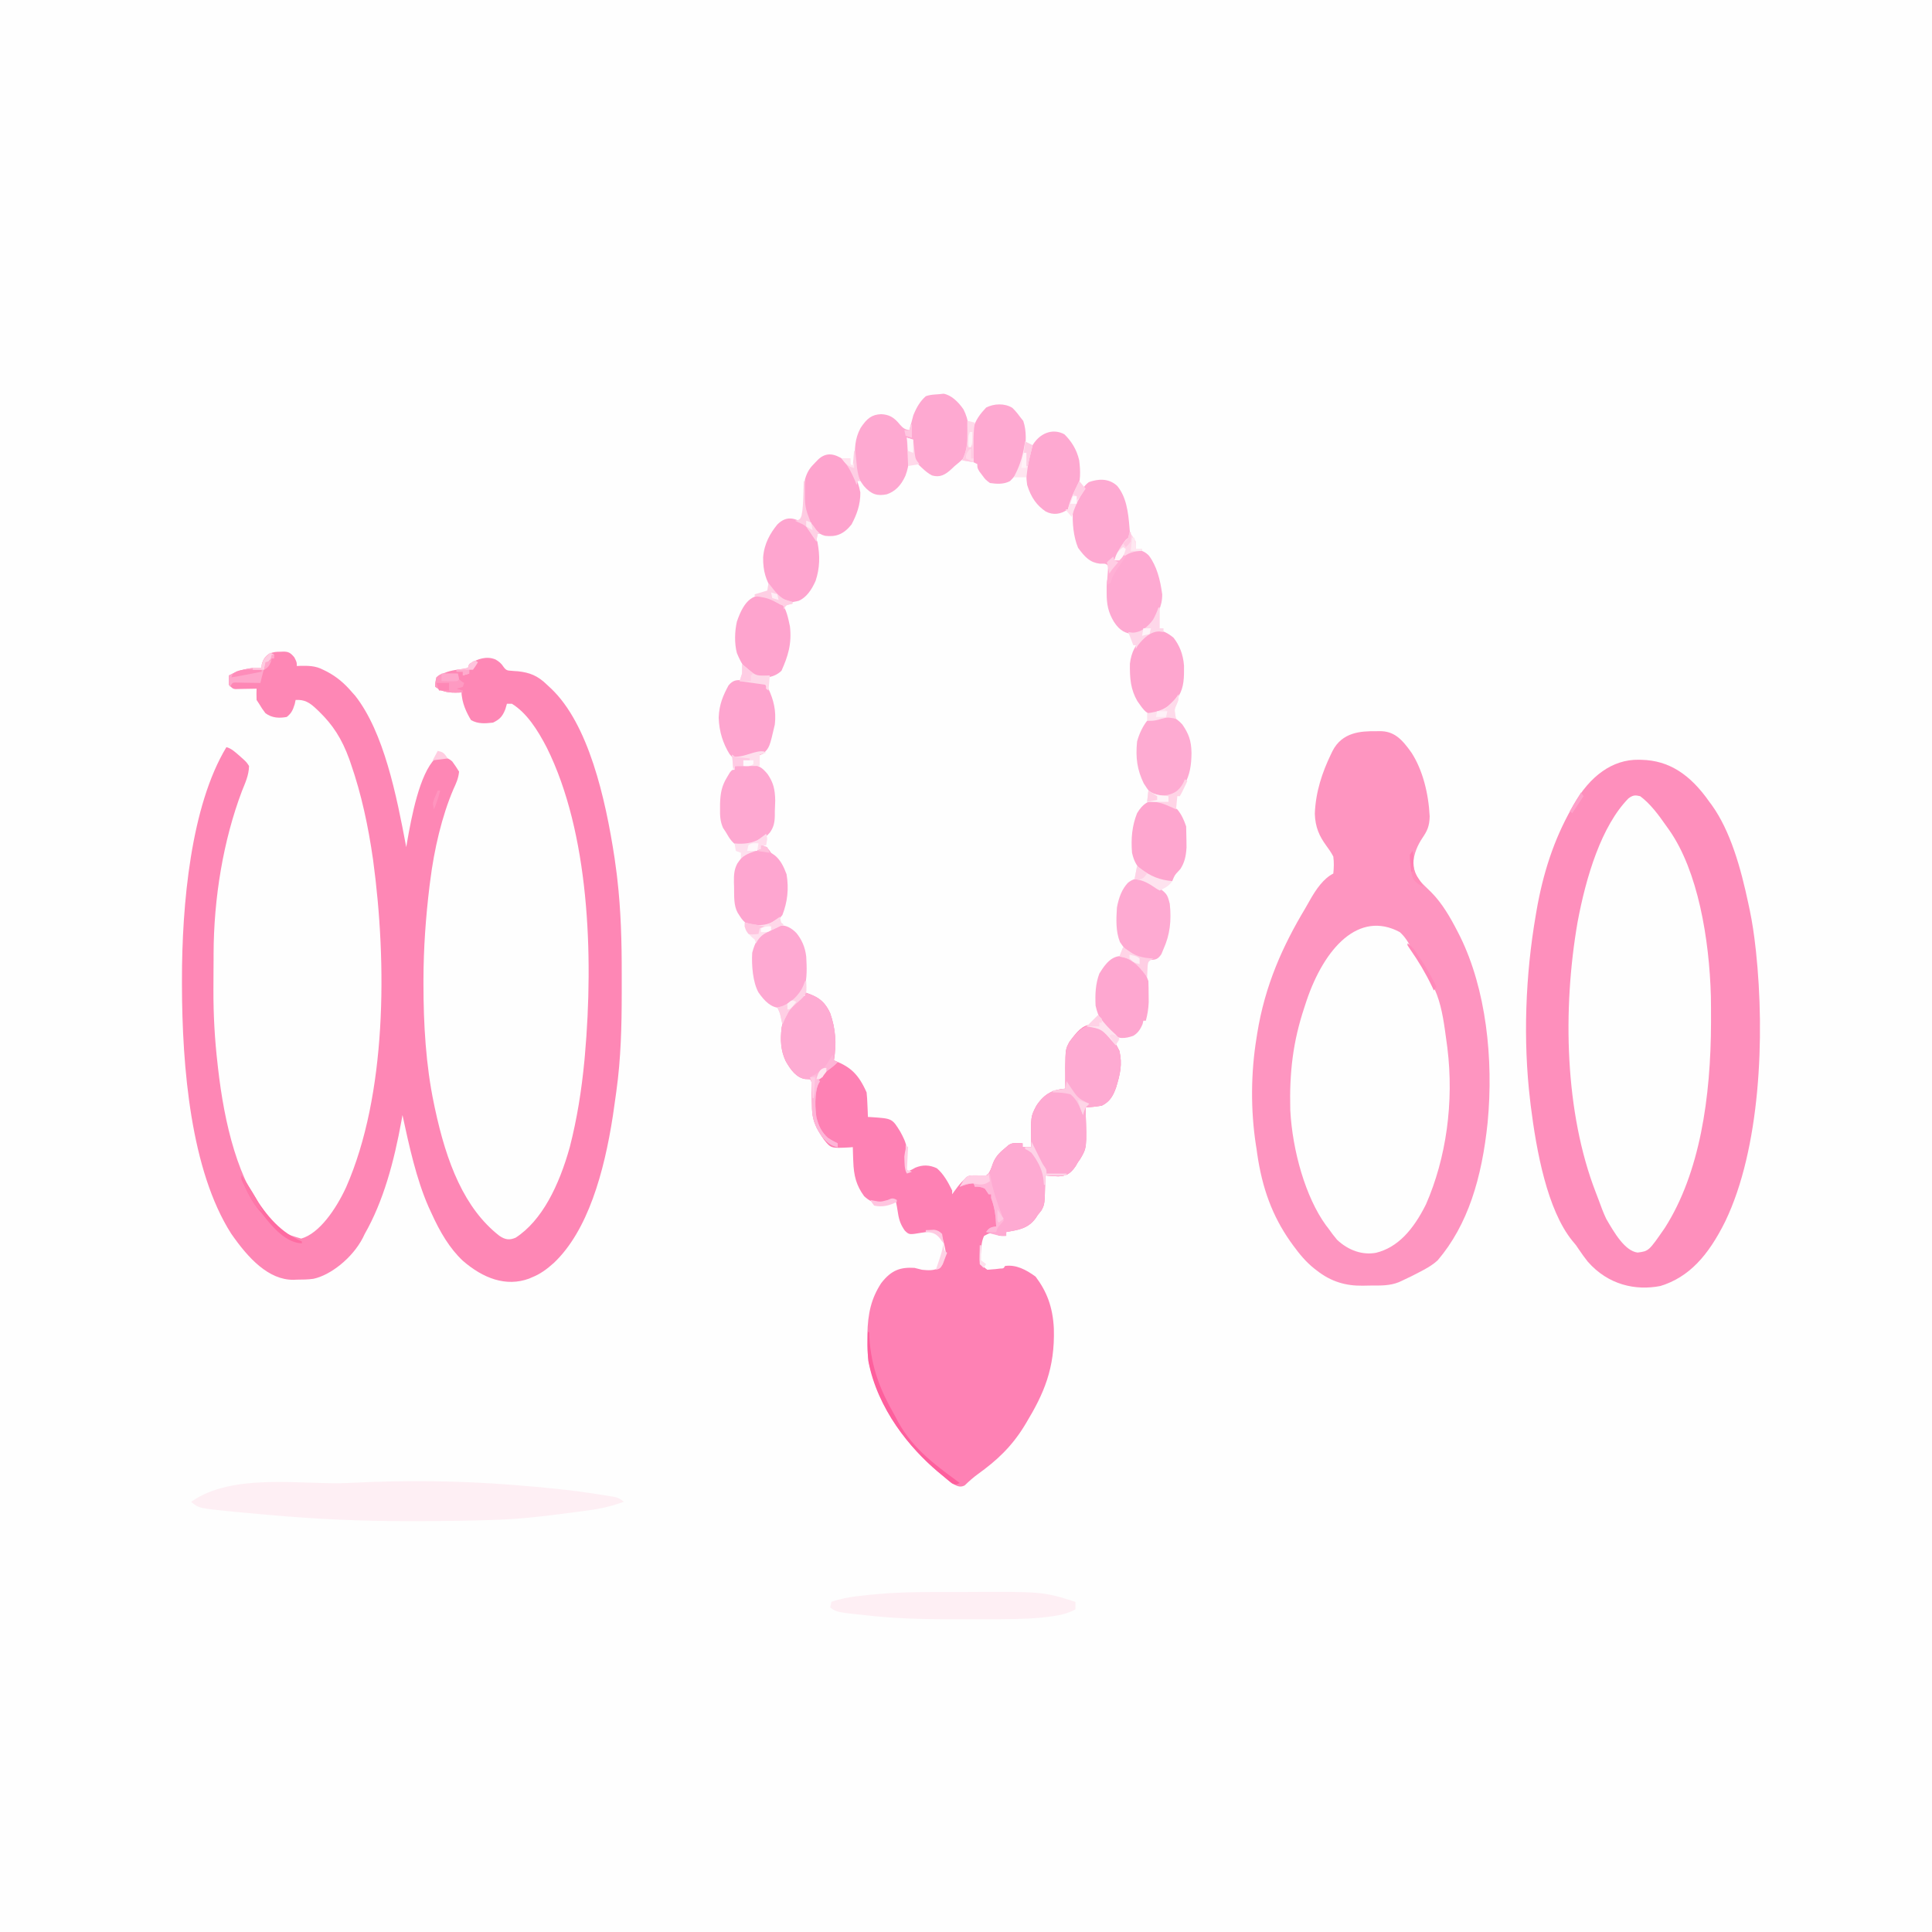 <?xml version="1.0" encoding="UTF-8"?>
<svg xmlns="http://www.w3.org/2000/svg" xmlns:xlink="http://www.w3.org/1999/xlink" width="100px" height="100px" viewBox="0 0 100 100" version="1.1">
<rect x="0" y="0" width="100" height="100" fill="#333333" stroke="none"/>
<g id="surface1">
<path style=" stroke:none;fill-rule:nonzero;fill:rgb(99.608%,99.608%,99.608%);fill-opacity:1;" d="M 0 0 C 33 0 66 0 100 0 C 100 33 100 66 100 100 C 67 100 34 100 0 100 C 0 67 0 34 0 0 Z M 0 0 "/>
<path style=" stroke:none;fill-rule:nonzero;fill:rgb(99.608%,56.078%,73.725%);fill-opacity:1;" d="M 84.801 39.324 C 84.887 39.324 84.887 39.324 84.973 39.328 C 86.367 39.363 87.469 40.059 88.477 41.504 C 88.516 41.559 88.555 41.609 88.598 41.664 C 89.57 43.02 90.102 44.918 90.496 46.777 C 90.52 46.891 90.543 47.008 90.57 47.125 C 90.699 47.75 90.793 48.379 90.863 49.023 C 90.871 49.09 90.879 49.156 90.887 49.227 C 91.363 53.684 91.105 59.461 89.301 63.215 C 88.414 65.004 87.418 66.109 85.945 66.562 C 84.66 66.816 83.238 66.508 82.184 65.305 C 82.027 65.109 81.879 64.902 81.734 64.688 C 81.574 64.445 81.574 64.445 81.383 64.223 C 80.086 62.621 79.527 59.594 79.23 57.227 C 79.223 57.148 79.211 57.074 79.203 56.992 C 78.824 53.836 78.957 50.461 79.492 47.363 C 79.504 47.293 79.516 47.227 79.527 47.156 C 79.867 45.18 80.438 43.457 81.316 41.895 C 81.379 41.781 81.379 41.781 81.441 41.664 C 82.301 40.148 83.469 39.312 84.801 39.324 Z M 84.801 39.324 "/>
<path style=" stroke:none;fill-rule:nonzero;fill:rgb(99.608%,58.431%,75.294%);fill-opacity:1;" d="M 71.207 37.848 C 71.277 37.848 71.348 37.844 71.418 37.844 C 72.145 37.844 72.547 38.23 73.066 38.969 C 73.633 39.855 73.938 41.043 74 42.254 C 73.988 42.777 73.867 43.012 73.625 43.371 C 73.367 43.758 73.199 44.148 73.137 44.691 C 73.203 45.242 73.383 45.48 73.676 45.789 C 73.812 45.922 73.949 46.055 74.086 46.188 C 74.637 46.746 75.051 47.449 75.457 48.242 C 75.496 48.32 75.535 48.398 75.578 48.48 C 76.918 51.211 77.312 54.797 77 58.098 C 76.703 60.973 75.98 63.395 74.414 65.234 C 74.184 65.445 73.949 65.586 73.699 65.723 C 73.652 65.746 73.609 65.77 73.562 65.797 C 73.219 65.977 72.875 66.152 72.527 66.309 C 72.465 66.34 72.465 66.34 72.398 66.367 C 71.934 66.555 71.453 66.539 70.977 66.539 C 70.828 66.539 70.68 66.543 70.527 66.547 C 69.684 66.559 68.902 66.352 68.148 65.754 C 68.105 65.719 68.062 65.688 68.016 65.652 C 67.609 65.328 67.266 64.922 66.926 64.453 C 66.879 64.387 66.828 64.316 66.777 64.246 C 65.867 62.945 65.328 61.52 65.066 59.672 C 65.051 59.543 65.031 59.41 65.008 59.281 C 64.727 57.461 64.742 55.523 65.039 53.711 C 65.051 53.645 65.059 53.582 65.07 53.512 C 65.473 50.984 66.41 48.934 67.551 47.031 C 67.633 46.895 67.711 46.754 67.789 46.613 C 68.121 46.02 68.512 45.465 69.012 45.215 C 69.043 44.91 69.051 44.641 69.012 44.336 C 68.898 44.113 68.77 43.941 68.633 43.75 C 68.293 43.281 68.078 42.824 68.055 42.121 C 68.098 40.977 68.441 39.977 68.879 39.062 C 68.922 38.969 68.922 38.969 68.969 38.875 C 69.469 37.891 70.445 37.84 71.207 37.848 Z M 71.207 37.848 "/>
<path style=" stroke:none;fill-rule:nonzero;fill:rgb(99.608%,52.941%,70.98%);fill-opacity:1;" d="M 14.523 33.734 C 14.566 33.73 14.613 33.73 14.66 33.727 C 14.918 33.727 15.031 33.777 15.234 34.023 C 15.363 34.277 15.363 34.277 15.363 34.473 C 15.418 34.469 15.477 34.469 15.531 34.465 C 15.957 34.457 16.332 34.457 16.73 34.668 C 16.797 34.699 16.863 34.734 16.93 34.766 C 17.418 35.027 17.82 35.355 18.23 35.84 C 18.281 35.898 18.336 35.957 18.391 36.02 C 19.871 37.914 20.52 41.145 21.027 43.848 C 21.039 43.773 21.051 43.695 21.066 43.617 C 21.301 42.262 21.715 40.07 22.527 39.258 C 22.84 39.172 23.129 39.152 23.406 39.41 C 23.531 39.578 23.648 39.75 23.762 39.941 C 23.723 40.305 23.613 40.535 23.473 40.84 C 22.871 42.242 22.469 43.969 22.266 45.605 C 22.254 45.695 22.242 45.785 22.23 45.879 C 22.035 47.496 21.922 49.074 21.918 50.715 C 21.918 50.789 21.918 50.863 21.918 50.938 C 21.918 53.012 22.043 55.145 22.461 57.129 C 22.477 57.203 22.492 57.277 22.508 57.355 C 23.113 60.199 24.039 62.555 25.848 63.965 C 26.148 64.172 26.375 64.199 26.691 64.062 C 28.051 63.18 28.934 61.375 29.492 59.375 C 29.867 57.91 30.102 56.441 30.25 54.891 C 30.262 54.762 30.262 54.762 30.273 54.633 C 30.738 49.383 30.48 43.082 28.305 38.703 C 27.809 37.746 27.258 36.898 26.496 36.426 C 26.41 36.426 26.324 36.426 26.238 36.426 C 26.211 36.516 26.188 36.605 26.16 36.699 C 25.996 37.129 25.824 37.25 25.52 37.402 C 25.129 37.445 24.75 37.484 24.379 37.27 C 24.152 36.902 23.895 36.359 23.895 35.84 C 23.844 35.844 23.789 35.844 23.738 35.848 C 23.297 35.859 22.93 35.848 22.527 35.547 C 22.527 35.32 22.527 35.32 22.59 35.059 C 22.957 34.809 23.293 34.711 23.695 34.66 C 23.871 34.641 24.043 34.609 24.219 34.57 C 24.242 34.508 24.262 34.441 24.285 34.375 C 24.711 34.098 25.195 33.941 25.652 34.137 C 25.816 34.234 25.949 34.332 26.07 34.527 C 26.203 34.711 26.285 34.707 26.461 34.719 C 26.52 34.723 26.578 34.727 26.637 34.734 C 26.695 34.738 26.758 34.742 26.82 34.746 C 27.398 34.812 27.828 34.961 28.32 35.449 C 28.391 35.516 28.461 35.578 28.531 35.645 C 30.449 37.473 31.332 41.262 31.812 44.426 C 31.852 44.695 31.887 44.969 31.922 45.238 C 31.93 45.316 31.941 45.395 31.949 45.473 C 32.141 47.125 32.184 48.773 32.18 50.445 C 32.18 50.773 32.18 51.102 32.18 51.43 C 32.18 53.113 32.137 54.797 31.906 56.453 C 31.895 56.535 31.883 56.621 31.871 56.711 C 31.84 56.949 31.805 57.184 31.77 57.422 C 31.754 57.531 31.738 57.637 31.723 57.75 C 31.27 60.691 30.422 63.711 28.664 65.371 C 28.305 65.695 27.949 65.953 27.539 66.113 C 27.488 66.137 27.438 66.156 27.387 66.18 C 26.188 66.621 25 66.164 23.953 65.254 C 23.277 64.621 22.773 63.77 22.332 62.793 C 22.281 62.688 22.234 62.582 22.184 62.473 C 21.551 61.031 21.184 59.344 20.832 57.715 C 20.816 57.809 20.801 57.906 20.781 58.004 C 20.395 60.133 19.844 62.176 18.879 63.867 C 18.848 63.934 18.812 64 18.781 64.07 C 18.234 65.129 17.09 66.012 16.219 66.191 C 15.938 66.23 15.66 66.234 15.375 66.234 C 15.285 66.238 15.285 66.238 15.191 66.242 C 13.906 66.254 12.855 65.137 11.965 63.852 C 9.883 60.586 9.426 55.277 9.418 50.977 C 9.418 50.898 9.418 50.82 9.418 50.738 C 9.414 46.793 9.883 41.707 11.719 38.672 C 11.969 38.738 12.16 38.914 12.379 39.105 C 12.445 39.164 12.516 39.227 12.586 39.289 C 12.762 39.453 12.762 39.453 12.891 39.648 C 12.879 40.141 12.684 40.539 12.52 40.953 C 11.559 43.496 11.062 46.469 11.055 49.387 C 11.055 49.535 11.055 49.535 11.055 49.684 C 11.055 49.891 11.051 50.098 11.051 50.305 C 11.051 50.613 11.051 50.922 11.047 51.23 C 11.043 52.535 11.113 53.789 11.262 55.078 C 11.27 55.148 11.277 55.215 11.285 55.285 C 11.609 58.137 12.324 61.223 13.918 63.023 C 14.688 63.844 14.688 63.844 15.59 64.109 C 16.527 63.848 17.395 62.582 17.918 61.445 C 20.008 56.684 20.047 49.922 19.309 44.496 C 19.062 42.766 18.707 41.105 18.16 39.531 C 18.133 39.457 18.109 39.383 18.082 39.305 C 17.688 38.215 17.215 37.512 16.527 36.84 C 16.488 36.805 16.449 36.766 16.41 36.727 C 16.023 36.355 15.762 36.203 15.301 36.23 C 15.285 36.305 15.27 36.375 15.254 36.449 C 15.145 36.797 15.07 36.922 14.844 37.109 C 14.469 37.18 14.082 37.172 13.738 36.914 C 13.559 36.672 13.559 36.672 13.41 36.426 C 13.367 36.359 13.324 36.297 13.281 36.23 C 13.273 35.926 13.273 35.926 13.281 35.645 C 13.227 35.645 13.227 35.645 13.172 35.648 C 13.004 35.652 12.84 35.652 12.676 35.656 C 12.59 35.66 12.59 35.66 12.5 35.66 C 12.445 35.664 12.391 35.664 12.332 35.664 C 12.281 35.664 12.23 35.664 12.18 35.668 C 12.043 35.645 12.043 35.645 11.848 35.449 C 11.836 35.191 11.836 35.191 11.848 34.961 C 12.391 34.672 12.965 34.531 13.543 34.57 C 13.543 34.516 13.547 34.457 13.551 34.398 C 13.707 33.789 14.137 33.727 14.523 33.734 Z M 14.523 33.734 "/>
<path style=" stroke:none;fill-rule:nonzero;fill:rgb(99.608%,50.588%,70.588%);fill-opacity:1;" d="M 41.668 51.367 C 42.215 51.559 42.637 51.719 42.969 52.441 C 43.254 53.262 43.293 53.988 43.164 54.883 C 43.203 54.898 43.246 54.918 43.289 54.934 C 44.016 55.242 44.434 55.59 44.855 56.543 C 44.883 56.848 44.883 56.848 44.898 57.195 C 44.906 57.367 44.906 57.367 44.914 57.547 C 44.918 57.676 44.918 57.676 44.922 57.812 C 44.988 57.816 45.051 57.82 45.121 57.824 C 46.18 57.895 46.18 57.895 46.602 58.582 C 46.754 58.863 46.887 59.109 46.941 59.473 C 46.922 59.637 46.898 59.797 46.875 59.961 C 46.891 60.191 46.914 60.418 46.941 60.645 C 47.09 60.594 47.227 60.531 47.371 60.441 C 47.758 60.281 48.105 60.289 48.492 60.469 C 48.824 60.754 49.059 61.156 49.285 61.621 C 49.285 61.688 49.285 61.75 49.285 61.816 C 49.316 61.77 49.348 61.723 49.383 61.676 C 49.656 61.297 49.895 60.992 50.262 60.84 C 50.402 60.852 50.547 60.863 50.688 60.875 C 50.906 60.895 50.906 60.895 51.105 60.84 C 51.246 60.641 51.316 60.449 51.402 60.195 C 51.562 59.797 51.816 59.598 52.082 59.375 C 52.125 59.336 52.168 59.301 52.211 59.262 C 52.367 59.164 52.484 59.16 52.652 59.168 C 52.703 59.168 52.758 59.172 52.812 59.172 C 52.852 59.176 52.891 59.176 52.93 59.18 C 52.93 59.242 52.93 59.309 52.93 59.375 C 53.082 59.375 53.23 59.375 53.387 59.375 C 53.383 59.285 53.379 59.195 53.375 59.102 C 53.352 57.793 53.352 57.793 53.645 57.227 C 54.086 56.566 54.543 56.398 55.145 56.348 C 55.141 56.25 55.141 56.152 55.141 56.051 C 55.141 55.922 55.141 55.789 55.141 55.656 C 55.137 55.531 55.137 55.402 55.137 55.27 C 55.152 54.305 55.152 54.305 55.352 53.926 C 55.719 53.434 56.004 53.051 56.512 53.027 C 56.582 53.023 56.656 53.02 56.73 53.016 C 57.223 53.246 57.645 53.77 57.941 54.395 C 58.102 55.105 57.973 55.605 57.773 56.273 C 57.598 56.789 57.398 57.043 57.031 57.227 C 56.883 57.254 56.734 57.273 56.586 57.289 C 56.512 57.293 56.438 57.301 56.359 57.309 C 56.301 57.316 56.242 57.32 56.184 57.324 C 56.188 57.379 56.188 57.434 56.191 57.488 C 56.254 59.41 56.254 59.41 55.914 59.984 C 55.875 60.039 55.836 60.098 55.793 60.156 C 55.754 60.223 55.715 60.289 55.676 60.359 C 55.395 60.777 55.156 60.875 54.773 60.887 C 54.547 60.883 54.324 60.863 54.102 60.84 C 54.102 60.938 54.102 61.039 54.098 61.141 C 54.074 62.332 54.074 62.332 53.902 62.652 C 53.84 62.73 53.777 62.809 53.711 62.891 C 53.68 62.941 53.645 62.992 53.613 63.043 C 53.195 63.629 52.629 63.664 52.082 63.77 C 52.082 63.836 52.082 63.898 52.082 63.965 C 51.711 63.977 51.711 63.977 51.562 63.867 C 51.23 63.809 51.23 63.809 50.934 63.973 C 50.809 64.242 50.797 64.492 50.77 64.812 C 50.758 64.93 50.75 65.043 50.738 65.164 C 50.73 65.25 50.723 65.34 50.715 65.43 C 50.758 65.461 50.797 65.488 50.84 65.52 C 50.93 65.59 51.016 65.656 51.105 65.723 C 51.25 65.715 51.391 65.703 51.535 65.688 C 51.648 65.672 51.648 65.672 51.766 65.66 C 51.945 65.656 51.945 65.656 52.02 65.527 C 52.578 65.445 53.102 65.711 53.602 66.078 C 54.168 66.828 54.492 67.629 54.547 68.766 C 54.609 70.832 54.02 72.148 53.125 73.633 C 53.094 73.684 53.062 73.734 53.031 73.789 C 52.34 74.922 51.543 75.629 50.629 76.289 C 50.387 76.465 50.16 76.664 49.934 76.883 C 49.688 77.016 49.496 76.91 49.262 76.754 C 49.082 76.617 48.906 76.473 48.73 76.324 C 48.668 76.273 48.602 76.219 48.539 76.164 C 47.062 74.922 45.48 72.973 44.957 70.445 C 44.898 70.062 44.891 69.695 44.895 69.305 C 44.895 69.223 44.895 69.145 44.895 69.059 C 44.918 67.977 45.098 67.203 45.609 66.418 C 46.148 65.715 46.633 65.586 47.332 65.625 C 47.461 65.656 47.59 65.691 47.723 65.723 C 48.039 65.754 48.332 65.781 48.633 65.613 C 48.812 65.359 48.891 65.207 48.957 64.844 C 48.902 64.492 48.824 64.176 48.699 63.867 C 48.375 63.707 48.039 63.75 47.703 63.805 C 47.055 63.914 47.055 63.914 46.832 63.695 C 46.637 63.414 46.539 63.184 46.48 62.793 C 46.445 62.559 46.406 62.34 46.355 62.109 C 46.289 62.129 46.289 62.129 46.227 62.152 C 45.652 62.336 45.242 62.391 44.727 61.914 C 44.332 61.371 44.188 60.879 44.164 60.082 C 44.16 59.98 44.16 59.98 44.156 59.875 C 44.152 59.711 44.145 59.543 44.141 59.375 C 44.078 59.379 44.012 59.383 43.945 59.391 C 43.008 59.438 43.008 59.438 42.645 58.984 C 42.32 58.516 42.047 58.07 42.031 57.371 C 42.031 57.289 42.027 57.207 42.027 57.125 C 42.023 57.039 42.023 56.953 42.02 56.867 C 42.016 56.695 42.012 56.527 42.008 56.359 C 42.008 56.285 42.004 56.211 42.004 56.133 C 42.004 55.953 42.004 55.953 41.926 55.859 C 41.84 55.855 41.754 55.852 41.668 55.848 C 41.238 55.781 40.934 55.398 40.664 54.914 C 40.41 54.367 40.383 53.836 40.457 53.195 C 40.566 52.562 40.793 52.223 41.145 51.855 C 41.484 51.562 41.484 51.562 41.668 51.562 C 41.668 51.5 41.668 51.434 41.668 51.367 Z M 41.668 51.367 "/>
<path style=" stroke:none;fill-rule:nonzero;fill:rgb(99.608%,99.608%,99.608%);fill-opacity:1;" d="M 84.895 41.211 C 85.418 41.598 85.844 42.172 86.262 42.773 C 86.332 42.871 86.332 42.871 86.402 42.969 C 87.883 45.086 88.473 48.59 88.555 51.562 C 88.562 51.953 88.562 52.344 88.562 52.734 C 88.562 52.805 88.562 52.871 88.562 52.945 C 88.551 56.789 87.992 60.703 86.172 63.555 C 85.34 64.758 85.34 64.758 84.762 64.832 C 84.098 64.75 83.551 63.797 83.137 63.086 C 82.988 62.773 82.867 62.445 82.746 62.109 C 82.695 61.977 82.645 61.844 82.594 61.711 C 81 57.594 80.867 52.27 81.656 47.723 C 82.098 45.359 82.895 42.746 84.289 41.324 C 84.52 41.152 84.641 41.148 84.895 41.211 Z M 84.895 41.211 "/>
<path style=" stroke:none;fill-rule:nonzero;fill:rgb(99.608%,99.608%,99.608%);fill-opacity:1;" d="M 72.453 48.246 C 72.719 48.48 72.91 48.789 73.094 49.16 C 73.223 49.406 73.379 49.605 73.531 49.816 C 73.824 50.266 74.066 50.738 74.285 51.27 C 74.328 51.379 74.328 51.379 74.375 51.488 C 74.656 52.242 74.758 53.07 74.871 53.906 C 74.883 54.012 74.898 54.117 74.914 54.223 C 75.266 57.051 74.855 59.945 73.809 62.336 C 73.145 63.668 72.34 64.57 71.223 64.844 C 70.531 64.973 69.801 64.73 69.207 64.172 C 69.047 63.984 68.898 63.785 68.75 63.574 C 68.691 63.496 68.691 63.496 68.629 63.418 C 67.582 61.977 66.895 59.574 66.785 57.461 C 66.734 55.488 66.926 53.914 67.512 52.148 C 67.551 52.035 67.586 51.918 67.625 51.801 C 68.551 49.062 70.336 47.109 72.453 48.246 Z M 72.453 48.246 "/>
<path style=" stroke:none;fill-rule:nonzero;fill:rgb(99.608%,93.725%,95.686%);fill-opacity:1;" d="M 26.496 76.855 C 26.598 76.863 26.598 76.863 26.695 76.871 C 28.137 76.984 29.574 77.121 31.008 77.352 C 31.059 77.359 31.109 77.367 31.16 77.375 C 31.305 77.398 31.445 77.422 31.59 77.445 C 31.668 77.457 31.75 77.473 31.832 77.484 C 32.012 77.535 32.137 77.594 32.293 77.734 C 31.684 77.949 31.094 78.094 30.473 78.172 C 30.387 78.188 30.301 78.199 30.211 78.211 C 29.977 78.242 29.742 78.27 29.508 78.301 C 29.359 78.32 29.211 78.34 29.062 78.359 C 27.902 78.516 26.746 78.633 25.582 78.668 C 25.523 78.672 25.469 78.672 25.41 78.676 C 24.062 78.719 22.711 78.734 21.363 78.734 C 21.301 78.734 21.238 78.734 21.176 78.734 C 18.777 78.738 16.391 78.633 13.996 78.418 C 13.848 78.406 13.695 78.391 13.543 78.379 C 13.133 78.344 12.727 78.305 12.316 78.266 C 12.227 78.258 12.227 78.258 12.137 78.25 C 10.281 78.066 10.281 78.066 9.895 77.734 C 12.047 76.199 15.699 76.871 18.035 76.758 C 18.094 76.754 18.152 76.75 18.215 76.75 C 20.98 76.613 23.734 76.637 26.496 76.855 Z M 26.496 76.855 "/>
<path style=" stroke:none;fill-rule:nonzero;fill:rgb(99.608%,66.667%,82.353%);fill-opacity:1;" d="M 56.73 53.016 C 57.223 53.246 57.645 53.77 57.941 54.395 C 58.102 55.105 57.973 55.605 57.773 56.273 C 57.598 56.789 57.398 57.043 57.031 57.227 C 56.883 57.254 56.734 57.273 56.586 57.289 C 56.512 57.293 56.438 57.301 56.359 57.309 C 56.301 57.316 56.242 57.32 56.184 57.324 C 56.188 57.379 56.188 57.434 56.191 57.488 C 56.254 59.41 56.254 59.41 55.914 59.984 C 55.875 60.039 55.836 60.098 55.793 60.156 C 55.754 60.223 55.715 60.289 55.676 60.359 C 55.395 60.777 55.156 60.875 54.773 60.887 C 54.547 60.883 54.324 60.863 54.102 60.84 C 54.102 60.938 54.102 61.039 54.098 61.141 C 54.074 62.332 54.074 62.332 53.902 62.652 C 53.84 62.73 53.777 62.809 53.711 62.891 C 53.68 62.941 53.645 62.992 53.613 63.043 C 53.195 63.629 52.629 63.664 52.082 63.77 C 52.082 63.836 52.082 63.898 52.082 63.965 C 51.723 63.992 51.391 63.887 51.043 63.77 C 51.207 63.52 51.332 63.52 51.562 63.477 C 51.539 62.918 51.488 62.508 51.301 62.012 C 51.301 61.945 51.301 61.883 51.301 61.816 C 51.258 61.816 51.215 61.816 51.172 61.816 C 51.105 61.719 51.043 61.621 50.977 61.523 C 50.785 61.43 50.652 61.418 50.457 61.426 C 50.434 61.359 50.414 61.297 50.391 61.23 C 50.027 61.305 50.027 61.305 49.676 61.426 C 50.004 60.895 50.004 60.895 50.262 60.84 C 50.398 60.855 50.539 60.871 50.676 60.891 C 50.984 60.906 50.984 60.906 51.227 60.664 C 51.289 60.512 51.348 60.355 51.402 60.195 C 51.562 59.797 51.816 59.598 52.082 59.375 C 52.125 59.336 52.168 59.301 52.211 59.262 C 52.367 59.164 52.484 59.16 52.652 59.168 C 52.703 59.168 52.758 59.172 52.812 59.172 C 52.852 59.176 52.891 59.176 52.93 59.18 C 52.93 59.242 52.93 59.309 52.93 59.375 C 53.082 59.375 53.23 59.375 53.387 59.375 C 53.383 59.285 53.379 59.195 53.375 59.102 C 53.352 57.793 53.352 57.793 53.645 57.227 C 54.086 56.566 54.543 56.398 55.145 56.348 C 55.141 56.25 55.141 56.152 55.141 56.051 C 55.141 55.922 55.141 55.789 55.141 55.656 C 55.137 55.531 55.137 55.402 55.137 55.27 C 55.152 54.305 55.152 54.305 55.352 53.926 C 55.82 53.301 56.113 53.051 56.73 53.016 Z M 56.73 53.016 "/>
<path style=" stroke:none;fill-rule:nonzero;fill:rgb(99.608%,66.667%,82.353%);fill-opacity:1;" d="M 57.824 25.148 C 58.293 25.711 58.398 26.48 58.465 27.344 C 58.473 27.426 58.48 27.508 58.488 27.594 C 58.453 27.949 58.328 28.059 58.145 28.285 C 57.957 28.52 57.82 28.695 57.684 29.004 C 57.789 28.941 57.898 28.879 58.004 28.816 C 58.062 28.781 58.125 28.746 58.184 28.707 C 58.328 28.633 58.328 28.633 58.398 28.516 C 58.789 28.441 59.145 28.414 59.473 28.766 C 59.871 29.301 60.051 29.988 60.156 30.762 C 60.164 31.398 59.879 31.836 59.605 32.285 C 59.355 32.629 59.059 32.801 58.723 32.828 C 58.273 32.793 57.977 32.676 57.656 32.184 C 57.367 31.699 57.273 31.293 57.281 30.645 C 57.281 30.543 57.281 30.441 57.281 30.336 C 57.293 30.078 57.293 30.078 57.355 29.883 C 57.367 29.586 57.367 29.586 57.355 29.297 C 57.246 29.129 57.082 29.184 56.93 29.176 C 56.426 29.117 56.168 28.855 55.801 28.355 C 55.559 27.777 55.492 27.047 55.535 26.367 C 55.719 25.84 55.992 25.211 56.363 24.953 C 56.852 24.781 57.387 24.746 57.824 25.148 Z M 57.824 25.148 "/>
<path style=" stroke:none;fill-rule:nonzero;fill:rgb(99.608%,66.275%,81.961%);fill-opacity:1;" d="M 48.84 20.379 C 49.23 20.445 49.594 20.789 49.871 21.191 C 50.156 21.762 50.184 22.246 50.129 22.949 C 50.086 23.289 50.012 23.539 49.828 23.766 C 49.691 23.895 49.555 24.008 49.414 24.121 C 49.367 24.168 49.32 24.211 49.27 24.258 C 48.926 24.582 48.648 24.727 48.242 24.609 C 48.051 24.512 47.891 24.379 47.723 24.219 C 47.648 24.148 47.578 24.082 47.5 24.012 C 47.27 23.625 47.238 23.262 47.199 22.754 C 47.113 22.723 47.027 22.688 46.941 22.656 C 46.949 22.711 46.961 22.766 46.973 22.824 C 47.086 23.5 47.098 24.008 46.863 24.629 C 46.625 25.156 46.312 25.445 45.898 25.586 C 45.418 25.68 45.105 25.602 44.719 25.16 C 44.438 24.793 44.289 24.484 44.25 23.922 C 44.234 23.219 44.242 22.711 44.543 22.152 C 44.879 21.645 45.129 21.457 45.613 21.438 C 46.023 21.461 46.27 21.59 46.586 21.984 C 46.754 22.18 46.863 22.23 47.07 22.266 C 47.086 22.195 47.105 22.129 47.125 22.059 C 47.148 21.965 47.176 21.871 47.199 21.777 C 47.227 21.684 47.25 21.594 47.273 21.496 C 47.445 21.07 47.633 20.762 47.918 20.508 C 48.223 20.398 48.527 20.426 48.84 20.379 Z M 48.84 20.379 "/>
<path style=" stroke:none;fill-rule:nonzero;fill:rgb(99.608%,93.725%,95.686%);fill-opacity:1;" d="M 49.199 82.402 C 49.449 82.402 49.695 82.402 49.941 82.402 C 53.969 82.379 53.969 82.379 55.664 82.91 C 55.664 83.039 55.664 83.168 55.664 83.301 C 55.375 83.461 55.102 83.543 54.797 83.602 C 54.719 83.613 54.637 83.629 54.555 83.645 C 53.648 83.785 52.742 83.805 51.832 83.809 C 51.711 83.809 51.586 83.809 51.465 83.812 C 51.074 83.812 50.684 83.812 50.293 83.812 C 50.227 83.812 50.16 83.812 50.094 83.812 C 48.492 83.816 46.891 83.816 45.293 83.656 C 45.23 83.648 45.168 83.641 45.105 83.637 C 43.297 83.449 43.297 83.449 42.969 83.203 C 42.992 83.105 43.012 83.008 43.035 82.91 C 43.504 82.75 43.965 82.664 44.445 82.609 C 44.539 82.602 44.539 82.602 44.633 82.59 C 44.859 82.562 45.086 82.539 45.312 82.52 C 45.359 82.516 45.406 82.512 45.453 82.508 C 46.699 82.395 47.949 82.402 49.199 82.402 Z M 49.199 82.402 "/>
<path style=" stroke:none;fill-rule:nonzero;fill:rgb(99.608%,67.451%,82.745%);fill-opacity:1;" d="M 41.668 51.367 C 42.215 51.559 42.637 51.719 42.969 52.441 C 43.246 53.234 43.32 54.012 43.164 54.883 C 43.23 54.914 43.293 54.945 43.359 54.98 C 43.164 55.176 42.969 55.32 42.758 55.469 C 42.633 55.555 42.633 55.555 42.578 55.762 C 42.535 55.762 42.492 55.762 42.449 55.762 C 42.195 56.441 42.152 57.059 42.254 57.812 C 42.367 58.297 42.547 58.613 42.84 58.887 C 43.012 59.004 43.18 59.09 43.359 59.18 C 43.359 59.242 43.359 59.309 43.359 59.375 C 42.879 59.289 42.566 58.918 42.27 58.379 C 42.113 58.043 42.043 57.781 42.031 57.371 C 42.031 57.289 42.027 57.207 42.027 57.125 C 42.023 57.039 42.023 56.953 42.02 56.867 C 42.016 56.695 42.012 56.527 42.008 56.359 C 42.008 56.285 42.004 56.211 42.004 56.133 C 42.004 55.953 42.004 55.953 41.926 55.859 C 41.84 55.855 41.754 55.852 41.668 55.848 C 41.238 55.781 40.934 55.398 40.664 54.914 C 40.41 54.367 40.383 53.836 40.457 53.195 C 40.566 52.562 40.793 52.223 41.145 51.855 C 41.484 51.562 41.484 51.562 41.668 51.562 C 41.668 51.5 41.668 51.434 41.668 51.367 Z M 41.668 51.367 "/>
<path style=" stroke:none;fill-rule:nonzero;fill:rgb(99.608%,65.882%,81.961%);fill-opacity:1;" d="M 38.02 39.648 C 38.227 39.633 38.434 39.621 38.641 39.613 C 38.727 39.605 38.727 39.605 38.812 39.598 C 39.211 39.582 39.434 39.695 39.738 40.078 C 40.023 40.5 40.117 40.844 40.125 41.449 C 40.117 41.629 40.113 41.812 40.105 41.992 C 40.105 42.102 40.105 42.102 40.105 42.215 C 40.098 42.602 40.035 42.828 39.852 43.09 C 39.387 43.609 38.844 43.836 38.27 43.809 C 37.953 43.707 37.77 43.426 37.566 43.066 C 37.52 42.992 37.473 42.922 37.422 42.848 C 37.273 42.504 37.262 42.215 37.27 41.816 C 37.27 41.746 37.27 41.676 37.27 41.605 C 37.285 41.027 37.371 40.656 37.629 40.234 C 37.676 40.152 37.723 40.074 37.773 39.992 C 37.891 39.844 37.891 39.844 38.02 39.844 C 38.02 39.781 38.02 39.715 38.02 39.648 Z M 38.02 39.648 "/>
<path style=" stroke:none;fill-rule:nonzero;fill:rgb(99.608%,64.706%,81.176%);fill-opacity:1;" d="M 41.645 27.129 C 41.945 27.359 42.133 27.598 42.309 28.047 C 42.449 28.762 42.438 29.395 42.215 30.066 C 42 30.555 41.719 30.938 41.34 31.098 C 41.254 31.121 41.168 31.137 41.082 31.152 C 40.953 31.176 40.953 31.176 40.824 31.203 C 40.477 31.184 40.227 30.898 39.973 30.566 C 39.648 30.023 39.492 29.582 39.5 28.848 C 39.555 28.125 39.871 27.598 40.234 27.148 C 40.715 26.672 41.145 26.801 41.645 27.129 Z M 41.645 27.129 "/>
<path style=" stroke:none;fill-rule:nonzero;fill:rgb(99.608%,64.314%,80.784%);fill-opacity:1;" d="M 39.883 30.922 C 40.027 30.988 40.164 31.062 40.301 31.152 C 40.344 31.18 40.391 31.203 40.434 31.23 C 40.703 31.484 40.793 31.988 40.887 32.422 C 40.992 33.332 40.781 33.977 40.449 34.719 C 40.078 35.078 39.559 35.121 39.129 35.059 C 38.672 34.844 38.387 34.402 38.141 33.801 C 38.008 33.297 38.027 32.684 38.141 32.176 C 38.527 31.031 39.043 30.621 39.883 30.922 Z M 39.883 30.922 "/>
<path style=" stroke:none;fill-rule:nonzero;fill:rgb(99.608%,65.098%,81.176%);fill-opacity:1;" d="M 60.938 41.895 C 61.145 42.145 61.273 42.414 61.395 42.773 C 61.402 43.008 61.406 43.246 61.41 43.48 C 61.41 43.609 61.414 43.734 61.414 43.867 C 61.387 44.32 61.312 44.648 61.098 44.977 C 61.066 45.016 61.031 45.051 61 45.086 C 60.801 45.297 60.801 45.297 60.676 45.605 C 60.117 45.77 59.605 45.523 59.113 45.117 C 58.848 44.824 58.703 44.617 58.594 44.141 C 58.531 43.402 58.598 42.734 58.855 42.09 C 59.457 41.082 60.191 41.391 60.938 41.895 Z M 60.938 41.895 "/>
<path style=" stroke:none;fill-rule:nonzero;fill:rgb(99.608%,64.706%,81.176%);fill-opacity:1;" d="M 38.422 35.211 C 38.496 35.215 38.496 35.215 38.574 35.219 C 38.715 35.227 38.855 35.238 38.996 35.254 C 39.098 35.262 39.098 35.262 39.199 35.27 C 39.453 35.312 39.594 35.363 39.773 35.648 C 40.043 36.234 40.184 36.781 40.105 37.5 C 39.828 38.695 39.828 38.695 39.492 39.016 C 39.348 39.086 39.211 39.129 39.062 39.16 C 39 39.207 39 39.207 38.934 39.258 C 38.066 39.391 38.066 39.391 37.758 39.027 C 37.43 38.492 37.223 37.879 37.199 37.152 C 37.223 36.461 37.426 36.004 37.707 35.477 C 37.945 35.191 38.133 35.191 38.422 35.211 Z M 38.422 35.211 "/>
<path style=" stroke:none;fill-rule:nonzero;fill:rgb(99.608%,67.059%,82.353%);fill-opacity:1;" d="M 61.199 37.5 C 61.512 37.961 61.664 38.312 61.672 38.984 C 61.664 39.633 61.586 40.09 61.316 40.602 C 60.875 41.129 60.531 41.277 59.961 41.25 C 59.602 41.18 59.441 40.926 59.199 40.547 C 58.863 39.848 58.77 39.238 58.855 38.379 C 58.973 37.957 59.145 37.605 59.375 37.305 C 59.559 37.234 59.738 37.18 59.926 37.133 C 59.973 37.121 60.023 37.105 60.074 37.094 C 60.523 36.98 60.82 37.09 61.199 37.5 Z M 61.199 37.5 "/>
<path style=" stroke:none;fill-rule:nonzero;fill:rgb(99.608%,64.314%,80.784%);fill-opacity:1;" d="M 43.652 23.781 C 44.074 24.156 44.398 24.781 44.531 25.488 C 44.539 26.133 44.336 26.652 44.074 27.148 C 43.652 27.676 43.25 27.797 42.707 27.734 C 42.312 27.637 42.02 27.32 41.766 26.863 C 41.562 26.25 41.586 25.469 41.668 24.805 C 41.785 24.395 41.941 24.195 42.188 23.949 C 42.242 23.891 42.301 23.836 42.359 23.773 C 42.789 23.379 43.211 23.496 43.652 23.781 Z M 43.652 23.781 "/>
<path style=" stroke:none;fill-rule:nonzero;fill:rgb(99.608%,66.275%,82.353%);fill-opacity:1;" d="M 41.219 48.289 C 41.484 48.613 41.672 49.004 41.73 49.512 C 41.762 50.066 41.781 50.59 41.645 51.109 C 41.312 51.598 40.859 52.125 40.387 52.172 C 39.918 52.16 39.586 51.836 39.258 51.367 C 38.969 50.844 38.895 49.98 38.934 49.316 C 39.074 48.781 39.273 48.426 39.621 48.164 C 40.211 47.832 40.68 47.746 41.219 48.289 Z M 41.219 48.289 "/>
<path style=" stroke:none;fill-rule:nonzero;fill:rgb(99.608%,65.098%,81.176%);fill-opacity:1;" d="M 60.742 33.008 C 61.047 33.402 61.238 33.852 61.285 34.461 C 61.289 35.078 61.289 35.562 61.004 36.035 C 60.664 36.523 60.363 36.812 59.895 36.914 C 59.812 36.938 59.73 36.957 59.645 36.98 C 59.305 36.969 59.102 36.613 58.867 36.285 C 58.523 35.684 58.473 35.129 58.484 34.352 C 58.559 33.727 58.785 33.383 59.113 33.008 C 59.68 32.477 60.164 32.527 60.742 33.008 Z M 60.742 33.008 "/>
<path style=" stroke:none;fill-rule:nonzero;fill:rgb(99.608%,65.49%,81.569%);fill-opacity:1;" d="M 58.398 49.512 C 58.855 49.77 59.219 50.117 59.441 50.781 C 59.449 51.016 59.453 51.254 59.453 51.488 C 59.453 51.617 59.453 51.742 59.457 51.875 C 59.441 52.23 59.395 52.5 59.309 52.832 C 59.266 52.832 59.223 52.832 59.18 52.832 C 59.168 52.887 59.152 52.945 59.141 53.004 C 59.012 53.312 58.879 53.48 58.66 53.613 C 58.227 53.766 57.855 53.805 57.457 53.473 C 57.109 53.109 56.84 52.66 56.707 52.051 C 56.68 51.457 56.703 50.922 56.902 50.391 C 57.367 49.633 57.711 49.383 58.398 49.512 Z M 58.398 49.512 "/>
<path style=" stroke:none;fill-rule:nonzero;fill:rgb(99.608%,66.667%,82.353%);fill-opacity:1;" d="M 59.711 45.758 C 60.41 46.25 60.41 46.25 60.547 46.777 C 60.641 47.66 60.555 48.383 60.223 49.121 C 60.184 49.211 60.148 49.297 60.113 49.387 C 59.938 49.645 59.824 49.676 59.582 49.684 C 59.531 49.68 59.484 49.68 59.438 49.676 C 59.387 49.676 59.336 49.676 59.285 49.672 C 58.746 49.637 58.344 49.34 57.969 48.762 C 57.746 48.207 57.773 47.598 57.812 46.973 C 57.914 46.434 58.074 46.02 58.383 45.691 C 58.859 45.32 59.227 45.473 59.711 45.758 Z M 59.711 45.758 "/>
<path style=" stroke:none;fill-rule:nonzero;fill:rgb(99.608%,65.098%,81.569%);fill-opacity:1;" d="M 39.387 43.75 C 39.637 43.801 39.738 43.871 39.91 44.141 C 40 44.203 40 44.203 40.098 44.27 C 40.387 44.504 40.551 44.82 40.711 45.246 C 40.84 46 40.758 46.691 40.496 47.363 C 40.148 47.805 39.812 47.977 39.359 47.973 C 39.289 47.973 39.219 47.977 39.145 47.977 C 38.789 47.934 38.539 47.809 38.293 47.418 C 38.254 47.359 38.219 47.301 38.18 47.242 C 37.969 46.855 38.004 46.391 37.996 45.918 C 37.992 45.84 37.992 45.762 37.988 45.68 C 37.984 45.277 37.996 45.008 38.168 44.688 C 38.457 44.277 38.613 44.109 39.016 44.023 C 39.117 44 39.117 44 39.227 43.977 C 39.281 43.969 39.332 43.957 39.387 43.945 C 39.387 43.883 39.387 43.816 39.387 43.75 Z M 39.387 43.75 "/>
<path style=" stroke:none;fill-rule:nonzero;fill:rgb(99.608%,66.275%,81.961%);fill-opacity:1;" d="M 55.094 22.48 C 55.434 22.816 55.727 23.242 55.859 23.828 C 55.93 24.406 55.938 24.887 55.746 25.41 C 55.617 25.676 55.48 25.926 55.34 26.172 C 55.305 26.27 55.305 26.27 55.273 26.367 C 54.898 26.621 54.52 26.676 54.129 26.477 C 53.676 26.168 53.375 25.777 53.164 25.098 C 53.062 24.363 53.148 23.797 53.387 23.145 C 53.789 22.391 54.504 22.156 55.094 22.48 Z M 55.094 22.48 "/>
<path style=" stroke:none;fill-rule:nonzero;fill:rgb(99.608%,66.275%,81.961%);fill-opacity:1;" d="M 52.398 21.109 C 52.547 21.254 52.672 21.402 52.801 21.582 C 52.883 21.684 52.883 21.684 52.965 21.789 C 53.148 22.332 53.105 22.93 53.02 23.512 C 52.879 24.129 52.645 24.551 52.277 24.902 C 51.949 25.078 51.578 25.051 51.238 25 C 51.008 24.828 51.008 24.828 50.848 24.609 C 50.77 24.508 50.77 24.508 50.691 24.402 C 50.586 24.219 50.586 24.219 50.586 24.023 C 50.523 23.992 50.457 23.961 50.391 23.926 C 50.234 23.457 50.289 22.754 50.352 22.25 C 50.473 21.742 50.758 21.398 51.043 21.094 C 51.453 20.887 51.996 20.863 52.398 21.109 Z M 52.398 21.109 "/>
<path style=" stroke:none;fill-rule:nonzero;fill:rgb(100%,72.157%,85.098%);fill-opacity:1;" d="M 51.172 60.742 C 51.195 60.742 51.215 60.742 51.238 60.742 C 51.25 60.828 51.25 60.828 51.266 60.918 C 51.391 61.605 51.59 62.18 51.824 62.793 C 51.867 62.922 51.91 63.051 51.953 63.184 C 51.902 63.242 51.848 63.305 51.793 63.367 C 51.625 63.551 51.625 63.551 51.562 63.77 C 51.391 63.77 51.219 63.77 51.043 63.77 C 51.207 63.52 51.332 63.52 51.562 63.477 C 51.539 62.918 51.488 62.508 51.301 62.012 C 51.301 61.945 51.301 61.883 51.301 61.816 C 51.258 61.816 51.215 61.816 51.172 61.816 C 51.105 61.719 51.043 61.621 50.977 61.523 C 50.785 61.43 50.652 61.418 50.457 61.426 C 50.434 61.359 50.414 61.297 50.391 61.23 C 50.027 61.305 50.027 61.305 49.676 61.426 C 50 60.898 50 60.898 50.262 60.84 C 50.406 60.836 50.551 60.836 50.695 60.84 C 50.832 60.844 50.969 60.844 51.105 60.84 C 51.129 60.809 51.148 60.773 51.172 60.742 Z M 51.172 60.742 "/>
<path style=" stroke:none;fill-rule:nonzero;fill:rgb(99.608%,65.49%,79.608%);fill-opacity:1;" d="M 13.996 33.789 C 14.062 33.82 14.125 33.852 14.191 33.887 C 13.883 34.266 13.883 34.266 13.738 34.375 C 13.664 34.605 13.664 34.605 13.598 34.871 C 13.562 35.004 13.562 35.004 13.527 35.141 C 13.512 35.211 13.496 35.281 13.477 35.352 C 13.434 35.352 13.391 35.348 13.348 35.348 C 13.152 35.344 12.961 35.344 12.77 35.34 C 12.668 35.336 12.668 35.336 12.566 35.336 C 12.5 35.332 12.438 35.332 12.371 35.332 C 12.312 35.332 12.25 35.332 12.191 35.328 C 12.031 35.332 12.031 35.332 11.914 35.547 C 11.848 35.449 11.848 35.449 11.844 35.199 C 11.848 35.121 11.848 35.043 11.848 34.961 C 12.391 34.672 12.965 34.531 13.543 34.57 C 13.543 34.516 13.547 34.457 13.551 34.398 C 13.637 34.062 13.789 33.957 13.996 33.789 Z M 13.996 33.789 "/>
<path style=" stroke:none;fill-rule:nonzero;fill:rgb(99.608%,37.255%,61.569%);fill-opacity:1;" d="M 44.922 68.945 C 44.945 68.945 44.965 68.945 44.988 68.945 C 44.992 69.031 44.992 69.121 44.996 69.211 C 45.094 70.801 45.586 71.992 46.27 73.188 C 46.348 73.324 46.418 73.465 46.492 73.605 C 47.297 75.066 48.562 75.934 49.676 76.758 C 49.512 76.852 49.434 76.867 49.266 76.773 C 49.215 76.73 49.16 76.688 49.105 76.645 C 49.047 76.594 48.988 76.547 48.93 76.496 C 48.867 76.445 48.805 76.391 48.738 76.336 C 48.676 76.281 48.609 76.23 48.543 76.176 C 47.109 74.957 45.422 72.957 44.945 70.445 C 44.895 69.949 44.906 69.445 44.922 68.945 Z M 44.922 68.945 "/>
<path style=" stroke:none;fill-rule:nonzero;fill:rgb(99.608%,60.392%,76.078%);fill-opacity:1;" d="M 23.289 34.852 C 23.406 34.855 23.406 34.855 23.523 34.855 C 23.609 34.859 23.609 34.859 23.699 34.863 C 23.719 34.961 23.742 35.055 23.762 35.156 C 23.895 35.273 23.895 35.273 24.023 35.352 C 24 35.414 23.98 35.48 23.957 35.547 C 23.793 35.609 23.793 35.609 23.633 35.645 C 23.793 35.691 23.793 35.691 23.957 35.742 C 23.938 35.84 23.914 35.938 23.895 36.035 C 23.895 35.969 23.895 35.906 23.895 35.84 C 23.816 35.844 23.816 35.844 23.738 35.848 C 23.297 35.859 22.93 35.848 22.527 35.547 C 22.543 35.316 22.543 35.316 22.59 35.059 C 22.812 34.82 23.023 34.844 23.289 34.852 Z M 23.289 34.852 "/>
<path style=" stroke:none;fill-rule:nonzero;fill:rgb(99.608%,70.98%,84.314%);fill-opacity:1;" d="M 43.098 54.59 C 43.121 54.688 43.141 54.781 43.164 54.883 C 43.227 54.914 43.293 54.945 43.359 54.98 C 43.164 55.176 42.969 55.32 42.758 55.469 C 42.633 55.555 42.633 55.555 42.578 55.762 C 42.535 55.762 42.492 55.762 42.449 55.762 C 42.195 56.441 42.152 57.059 42.254 57.812 C 42.367 58.297 42.547 58.613 42.84 58.887 C 43.012 59.004 43.18 59.09 43.359 59.18 C 43.359 59.242 43.359 59.309 43.359 59.375 C 42.879 59.289 42.566 58.918 42.27 58.379 C 42.113 58.047 42.043 57.781 42.031 57.375 C 42.031 57.293 42.027 57.211 42.027 57.129 C 42.023 57.043 42.023 56.961 42.02 56.871 C 42.016 56.703 42.012 56.535 42.008 56.367 C 42.008 56.293 42.004 56.219 42.004 56.145 C 42 55.949 42 55.949 41.926 55.762 C 41.98 55.73 41.98 55.73 42.035 55.695 C 42.66 55.312 42.66 55.312 43.098 54.59 Z M 43.098 54.59 "/>
<path style=" stroke:none;fill-rule:nonzero;fill:rgb(99.608%,84.314%,91.373%);fill-opacity:1;" d="M 59.961 31.445 C 59.984 31.445 60.004 31.445 60.027 31.445 C 60.027 31.801 60.027 32.156 60.027 32.52 C 60.09 32.52 60.156 32.52 60.223 32.52 C 60.223 32.586 60.223 32.648 60.223 32.715 C 60.148 32.703 60.078 32.695 60 32.684 C 59.57 32.684 59.195 33.008 58.879 33.43 C 58.848 33.484 58.82 33.539 58.789 33.594 C 58.789 33.531 58.789 33.465 58.789 33.398 C 58.746 33.398 58.703 33.398 58.66 33.398 C 58.574 33.172 58.488 32.945 58.398 32.715 C 58.473 32.727 58.543 32.734 58.617 32.746 C 59.02 32.746 59.391 32.48 59.684 32.07 C 59.793 31.875 59.883 31.676 59.961 31.445 Z M 59.961 31.445 "/>
<path style=" stroke:none;fill-rule:nonzero;fill:rgb(100%,87.843%,93.333%);fill-opacity:1;" d="M 40.363 47.461 C 40.387 47.559 40.406 47.656 40.43 47.754 C 40.473 47.785 40.516 47.82 40.559 47.852 C 40.477 47.891 40.398 47.926 40.312 47.965 C 40.207 48.016 40.098 48.07 39.992 48.121 C 39.938 48.145 39.883 48.168 39.828 48.195 C 39.535 48.336 39.324 48.453 39.129 48.828 C 39.105 48.766 39.086 48.699 39.062 48.633 C 39.012 48.59 38.961 48.543 38.906 48.5 C 38.734 48.34 38.652 48.199 38.543 47.949 C 38.562 47.883 38.586 47.82 38.605 47.754 C 38.676 47.777 38.676 47.777 38.742 47.801 C 39.328 47.957 39.848 47.91 40.363 47.461 Z M 40.363 47.461 "/>
<path style=" stroke:none;fill-rule:nonzero;fill:rgb(100%,83.137%,90.196%);fill-opacity:1;" d="M 61.328 40.332 C 61.371 40.363 61.414 40.398 61.457 40.43 C 61.395 40.559 61.332 40.691 61.27 40.82 C 61.238 40.895 61.203 40.965 61.164 41.039 C 61.117 41.125 61.117 41.125 61.066 41.211 C 61.023 41.211 60.98 41.211 60.938 41.211 C 60.918 41.438 60.895 41.664 60.871 41.895 C 60.785 41.852 60.785 41.852 60.695 41.809 C 60.242 41.602 59.852 41.453 59.375 41.504 C 59.398 41.312 59.418 41.117 59.441 40.918 C 59.484 40.949 59.531 40.98 59.578 41.012 C 59.996 41.234 60.508 41.227 60.914 40.941 C 61.094 40.781 61.223 40.613 61.328 40.332 Z M 61.328 40.332 "/>
<path style=" stroke:none;fill-rule:nonzero;fill:rgb(99.608%,87.843%,93.333%);fill-opacity:1;" d="M 39.648 43.164 C 39.73 43.406 39.699 43.496 39.648 43.75 C 39.562 43.75 39.477 43.75 39.387 43.75 C 39.387 43.812 39.387 43.879 39.387 43.945 C 39.309 43.973 39.309 43.973 39.227 44.004 C 39.156 44.027 39.086 44.055 39.016 44.078 C 38.945 44.105 38.875 44.129 38.805 44.156 C 38.637 44.227 38.496 44.309 38.348 44.434 C 38.348 44.336 38.348 44.242 38.348 44.141 C 38.262 44.109 38.176 44.078 38.086 44.043 C 38.062 43.914 38.043 43.785 38.02 43.652 C 38.074 43.656 38.125 43.66 38.18 43.668 C 38.699 43.691 39.113 43.598 39.582 43.262 C 39.605 43.23 39.625 43.195 39.648 43.164 Z M 39.648 43.164 "/>
<path style=" stroke:none;fill-rule:nonzero;fill:rgb(99.608%,89.02%,93.725%);fill-opacity:1;" d="M 58.855 44.824 C 58.898 44.855 58.938 44.891 58.984 44.926 C 59.562 45.367 60.027 45.547 60.676 45.605 C 60.488 45.887 60.273 45.969 60.027 46.094 C 59.855 46 59.855 46 59.656 45.863 C 59.336 45.652 59.07 45.539 58.723 45.508 C 58.766 45.281 58.809 45.055 58.855 44.824 Z M 58.855 44.824 "/>
<path style=" stroke:none;fill-rule:nonzero;fill:rgb(99.608%,87.843%,92.941%);fill-opacity:1;" d="M 39.547 38.898 C 39.598 38.93 39.598 38.93 39.648 38.965 C 39.539 38.996 39.434 39.031 39.324 39.062 C 39.324 39.258 39.324 39.449 39.324 39.648 C 38.895 39.648 38.465 39.648 38.02 39.648 C 38 39.711 37.977 39.777 37.957 39.844 C 37.934 39.586 37.914 39.328 37.891 39.062 C 37.953 39.109 37.953 39.109 38.02 39.16 C 38.531 39.211 39.109 38.812 39.547 38.898 Z M 39.547 38.898 "/>
<path style=" stroke:none;fill-rule:nonzero;fill:rgb(100%,84.314%,91.373%);fill-opacity:1;" d="M 58.465 27.539 C 58.625 27.758 58.625 27.758 58.789 28.027 C 58.789 28.156 58.789 28.285 58.789 28.418 C 58.898 28.418 59.004 28.418 59.113 28.418 C 59.113 28.449 59.113 28.484 59.113 28.516 C 59.047 28.52 59.047 28.52 58.973 28.523 C 58.551 28.562 58.301 28.664 57.941 29.004 C 57.855 29.004 57.77 29.004 57.684 29.004 C 57.773 28.695 57.879 28.488 58.039 28.254 C 58.078 28.195 58.121 28.137 58.16 28.074 C 58.27 27.93 58.27 27.93 58.398 27.832 C 58.422 27.734 58.441 27.641 58.465 27.539 Z M 58.465 27.539 "/>
<path style=" stroke:none;fill-rule:nonzero;fill:rgb(100%,80.784%,89.412%);fill-opacity:1;" d="M 58.137 49.023 C 58.18 49.059 58.223 49.09 58.266 49.125 C 58.746 49.488 59.164 49.594 59.699 49.609 C 59.66 49.633 59.617 49.656 59.574 49.684 C 59.43 49.785 59.43 49.785 59.402 49.996 C 59.395 50.102 59.395 50.102 59.391 50.207 C 59.387 50.332 59.379 50.457 59.375 50.586 C 59.348 50.547 59.32 50.512 59.293 50.473 C 58.883 49.918 58.5 49.582 57.941 49.512 C 58.008 49.352 58.07 49.188 58.137 49.023 Z M 58.137 49.023 "/>
<path style=" stroke:none;fill-rule:nonzero;fill:rgb(99.608%,85.098%,91.373%);fill-opacity:1;" d="M 38.41 34.375 C 38.453 34.41 38.492 34.441 38.535 34.477 C 38.59 34.523 38.641 34.566 38.695 34.613 C 38.75 34.656 38.801 34.703 38.855 34.746 C 39.09 34.941 39.223 34.973 39.492 34.969 C 39.559 34.965 39.625 34.965 39.691 34.965 C 39.766 34.961 39.766 34.961 39.844 34.961 C 39.82 35.219 39.801 35.477 39.777 35.742 C 39.734 35.711 39.691 35.68 39.648 35.645 C 39.648 35.578 39.648 35.516 39.648 35.449 C 39.195 35.383 38.746 35.32 38.281 35.254 C 38.324 35.125 38.367 34.996 38.41 34.863 C 38.422 34.602 38.422 34.602 38.41 34.375 Z M 38.41 34.375 "/>
<path style=" stroke:none;fill-rule:nonzero;fill:rgb(99.608%,88.235%,93.333%);fill-opacity:1;" d="M 61.004 35.938 C 61.004 36.23 61.004 36.23 60.902 36.461 C 60.789 36.711 60.789 36.711 60.828 36.992 C 60.844 37.062 60.855 37.133 60.871 37.207 C 60.824 37.188 60.773 37.168 60.723 37.145 C 60.441 37.102 60.211 37.176 59.938 37.258 C 59.746 37.309 59.566 37.32 59.375 37.305 C 59.375 37.176 59.375 37.047 59.375 36.914 C 59.465 36.902 59.465 36.902 59.555 36.891 C 60.16 36.793 60.566 36.59 61.004 35.938 Z M 61.004 35.938 "/>
<path style=" stroke:none;fill-rule:nonzero;fill:rgb(100%,89.804%,94.118%);fill-opacity:1;" d="M 53.059 22.852 C 53.188 22.914 53.316 22.98 53.449 23.047 C 53.434 23.117 53.414 23.188 53.395 23.262 C 53.219 23.969 53.219 23.969 53.125 24.707 C 52.91 24.707 52.695 24.707 52.473 24.707 C 52.566 24.52 52.566 24.52 52.656 24.328 C 52.867 23.859 52.973 23.398 53.059 22.852 Z M 53.059 22.852 "/>
<path style=" stroke:none;fill-rule:nonzero;fill:rgb(99.608%,79.608%,88.627%);fill-opacity:1;" d="M 41.602 24.902 C 41.625 24.902 41.645 24.902 41.668 24.902 C 41.664 25.012 41.664 25.121 41.664 25.234 C 41.656 26.242 41.656 26.242 41.984 27.094 C 42.133 27.305 42.277 27.465 42.449 27.637 C 42.406 27.637 42.363 27.637 42.316 27.637 C 42.297 27.766 42.273 27.895 42.254 28.027 C 41.926 27.539 41.926 27.539 41.836 27.387 C 41.707 27.215 41.594 27.156 41.426 27.082 C 41.375 27.059 41.32 27.031 41.266 27.008 C 41.227 26.988 41.188 26.973 41.145 26.953 C 41.207 26.941 41.207 26.941 41.27 26.93 C 41.41 26.875 41.41 26.875 41.484 26.703 C 41.559 26.359 41.566 26.016 41.578 25.66 C 41.578 25.586 41.582 25.512 41.586 25.438 C 41.59 25.262 41.598 25.082 41.602 24.902 Z M 41.602 24.902 "/>
<path style=" stroke:none;fill-rule:nonzero;fill:rgb(100%,85.49%,91.765%);fill-opacity:1;" d="M 50.066 21.777 C 50.258 21.824 50.258 21.824 50.457 21.875 C 50.445 21.957 50.434 22.035 50.422 22.121 C 50.387 22.492 50.383 22.855 50.387 23.23 C 50.387 23.297 50.387 23.363 50.387 23.434 C 50.387 23.598 50.391 23.762 50.391 23.926 C 50.199 23.895 50.004 23.859 49.805 23.828 C 49.836 23.754 49.867 23.684 49.898 23.609 C 50.062 23.176 50.074 22.832 50.07 22.34 C 50.066 22.18 50.066 22.18 50.066 22.02 C 50.066 21.941 50.066 21.859 50.066 21.777 Z M 50.066 21.777 "/>
<path style=" stroke:none;fill-rule:nonzero;fill:rgb(99.608%,42.353%,63.529%);fill-opacity:1;" d="M 12.5 60.84 C 12.711 61.145 12.906 61.461 13.098 61.793 C 13.824 63 14.574 63.809 15.625 64.258 C 15.625 64.289 15.625 64.32 15.625 64.355 C 14.82 64.332 14.125 63.559 13.543 62.793 C 13.5 62.746 13.461 62.703 13.422 62.656 C 13.043 62.215 12.762 61.629 12.5 61.035 C 12.5 60.969 12.5 60.906 12.5 60.84 Z M 12.5 60.84 "/>
<path style=" stroke:none;fill-rule:nonzero;fill:rgb(99.608%,82.353%,90.196%);fill-opacity:1;" d="M 41.668 50.781 C 41.688 50.781 41.711 50.781 41.73 50.781 C 41.754 51.32 41.754 51.32 41.652 51.516 C 41.516 51.688 41.371 51.809 41.215 51.941 C 40.961 52.164 40.785 52.359 40.625 52.734 C 40.582 52.832 40.539 52.93 40.496 53.027 C 40.465 52.891 40.465 52.891 40.438 52.754 C 40.371 52.434 40.371 52.434 40.234 52.148 C 40.305 52.129 40.375 52.113 40.449 52.094 C 40.879 51.934 41.344 51.566 41.586 51.004 C 41.613 50.93 41.641 50.855 41.668 50.781 Z M 41.668 50.781 "/>
<path style=" stroke:none;fill-rule:nonzero;fill:rgb(100%,88.235%,93.333%);fill-opacity:1;" d="M 55.859 24.902 C 55.969 25.031 56.074 25.16 56.184 25.293 C 56.137 25.363 56.09 25.43 56.039 25.5 C 55.797 25.879 55.613 26.285 55.469 26.758 C 55.363 26.629 55.254 26.5 55.145 26.367 C 55.188 26.367 55.23 26.367 55.273 26.367 C 55.289 26.297 55.309 26.227 55.324 26.156 C 55.41 25.859 55.516 25.621 55.641 25.359 C 55.68 25.273 55.723 25.188 55.766 25.098 C 55.797 25.035 55.828 24.969 55.859 24.902 Z M 55.859 24.902 "/>
<path style=" stroke:none;fill-rule:nonzero;fill:rgb(99.608%,89.02%,93.725%);fill-opacity:1;" d="M 56.836 52.539 C 56.875 52.594 56.875 52.594 56.918 52.648 C 57.164 52.98 57.418 53.254 57.703 53.508 C 57.812 53.613 57.812 53.613 57.941 53.809 C 57.879 53.906 57.812 54 57.746 54.102 C 57.715 54.062 57.684 54.027 57.648 53.988 C 57.02 53.258 57.02 53.258 56.25 53.125 C 56.445 52.93 56.641 52.734 56.836 52.539 Z M 56.836 52.539 "/>
<path style=" stroke:none;fill-rule:nonzero;fill:rgb(100%,69.02%,83.529%);fill-opacity:1;" d="M 58.137 28.711 C 58.18 28.742 58.223 28.773 58.27 28.809 C 58.219 28.883 58.168 28.957 58.113 29.035 C 58.047 29.133 57.98 29.23 57.914 29.328 C 57.879 29.375 57.848 29.426 57.812 29.477 C 57.656 29.707 57.559 29.859 57.488 30.176 C 57.422 30.207 57.359 30.242 57.293 30.273 C 57.297 30.207 57.301 30.141 57.305 30.07 C 57.312 29.98 57.316 29.895 57.324 29.805 C 57.332 29.715 57.336 29.629 57.344 29.539 C 57.359 29.289 57.359 29.289 57.355 29.004 C 57.465 28.938 57.57 28.875 57.684 28.809 C 57.684 28.875 57.684 28.938 57.684 29.004 C 57.754 28.953 57.828 28.902 57.902 28.852 C 57.98 28.805 58.059 28.758 58.137 28.711 Z M 58.137 28.711 "/>
<path style=" stroke:none;fill-rule:nonzero;fill:rgb(99.608%,81.176%,89.412%);fill-opacity:1;" d="M 39.777 30.176 C 39.809 30.215 39.836 30.254 39.867 30.293 C 40.242 30.785 40.504 31.078 41.016 31.152 C 41.016 31.184 41.016 31.219 41.016 31.25 C 40.938 31.27 40.938 31.27 40.859 31.285 C 40.68 31.328 40.68 31.328 40.559 31.543 C 40.559 31.477 40.559 31.414 40.559 31.348 C 40.504 31.328 40.504 31.328 40.445 31.309 C 40.305 31.25 40.168 31.18 40.031 31.102 C 39.711 30.941 39.398 30.891 39.062 30.859 C 39.062 30.828 39.062 30.797 39.062 30.762 C 39.277 30.695 39.492 30.633 39.715 30.566 C 39.734 30.438 39.758 30.309 39.777 30.176 Z M 39.777 30.176 "/>
<path style=" stroke:none;fill-rule:nonzero;fill:rgb(100%,81.176%,89.804%);fill-opacity:1;" d="M 51.172 60.742 C 51.195 60.871 51.215 61 51.238 61.133 C 50.98 61.32 50.812 61.336 50.527 61.281 C 50.203 61.227 49.98 61.25 49.676 61.426 C 50 60.898 50 60.898 50.262 60.84 C 50.406 60.836 50.551 60.836 50.695 60.84 C 50.832 60.844 50.969 60.844 51.105 60.84 C 51.129 60.809 51.148 60.773 51.172 60.742 Z M 51.172 60.742 "/>
<path style=" stroke:none;fill-rule:nonzero;fill:rgb(100%,85.098%,91.765%);fill-opacity:1;" d="M 46.941 22.656 C 47.102 22.703 47.102 22.703 47.266 22.754 C 47.277 22.855 47.277 22.855 47.289 22.957 C 47.297 23.047 47.309 23.133 47.32 23.223 C 47.328 23.312 47.34 23.398 47.348 23.488 C 47.391 23.766 47.391 23.766 47.59 24.023 C 47.301 24.07 47.301 24.07 47.004 24.121 C 46.984 23.637 46.961 23.156 46.941 22.656 Z M 46.941 22.656 "/>
<path style=" stroke:none;fill-rule:nonzero;fill:rgb(99.608%,82.745%,90.588%);fill-opacity:1;" d="M 53.387 59.082 C 53.484 59.277 53.582 59.473 53.68 59.672 C 53.711 59.738 53.742 59.801 53.777 59.871 C 53.824 59.969 53.824 59.969 53.875 60.066 C 53.969 60.258 53.969 60.258 54.082 60.414 C 54.168 60.547 54.168 60.547 54.168 60.742 C 54.512 60.742 54.855 60.742 55.207 60.742 C 55.207 60.773 55.207 60.805 55.207 60.84 C 54.844 60.84 54.477 60.84 54.102 60.84 C 54.102 61 54.102 61.164 54.102 61.328 C 54.082 61.328 54.059 61.328 54.035 61.328 C 54.02 61.16 54.02 61.16 54.004 60.992 C 53.914 60.438 53.668 60.039 53.387 59.668 C 53.215 59.543 53.215 59.543 53.059 59.473 C 53.059 59.441 53.059 59.406 53.059 59.375 C 53.168 59.375 53.273 59.375 53.387 59.375 C 53.387 59.277 53.387 59.18 53.387 59.082 Z M 53.387 59.082 "/>
<path style=" stroke:none;fill-rule:nonzero;fill:rgb(99.608%,78.824%,88.235%);fill-opacity:1;" d="M 55.207 55.957 C 55.25 56.027 55.293 56.094 55.34 56.164 C 55.793 56.844 55.793 56.844 56.379 57.129 C 56.316 57.195 56.25 57.258 56.184 57.324 C 56.105 57.523 56.105 57.523 56.055 57.715 C 56.02 57.613 56.02 57.613 55.984 57.508 C 55.82 57.137 55.672 56.848 55.402 56.641 C 55.098 56.562 54.801 56.543 54.492 56.543 C 54.492 56.512 54.492 56.477 54.492 56.445 C 54.707 56.414 54.922 56.383 55.145 56.348 C 55.164 56.219 55.188 56.09 55.207 55.957 Z M 55.207 55.957 "/>
<path style=" stroke:none;fill-rule:nonzero;fill:rgb(99.608%,80.784%,89.412%);fill-opacity:1;" d="M 44.207 23.34 C 44.227 23.34 44.25 23.34 44.27 23.34 C 44.277 23.418 44.285 23.5 44.293 23.582 C 44.305 23.688 44.316 23.793 44.328 23.902 C 44.344 24.059 44.344 24.059 44.359 24.219 C 44.398 24.48 44.441 24.672 44.531 24.902 C 44.488 24.902 44.445 24.902 44.402 24.902 C 44.379 24.969 44.359 25.031 44.336 25.098 C 44.312 25.031 44.289 24.965 44.262 24.895 C 44.066 24.438 43.855 24.031 43.555 23.73 C 43.707 23.73 43.855 23.73 44.012 23.73 C 44.012 23.828 44.012 23.922 44.012 24.023 C 44.055 24.055 44.098 24.086 44.141 24.121 C 44.164 23.863 44.184 23.605 44.207 23.34 Z M 44.207 23.34 "/>
<path style=" stroke:none;fill-rule:nonzero;fill:rgb(100%,77.647%,87.843%);fill-opacity:1;" d="M 38.543 47.754 C 38.887 47.82 39.23 47.883 39.582 47.949 C 39.496 47.98 39.41 48.016 39.324 48.047 C 39.301 48.145 39.281 48.242 39.258 48.34 C 38.91 48.375 38.91 48.375 38.738 48.34 C 38.605 48.156 38.605 48.156 38.543 47.949 C 38.543 47.883 38.543 47.82 38.543 47.754 Z M 38.543 47.754 "/>
<path style=" stroke:none;fill-rule:nonzero;fill:rgb(99.608%,95.686%,97.255%);fill-opacity:1;" d="M 59.441 40.918 C 59.484 40.949 59.531 40.98 59.578 41.012 C 59.773 41.117 59.938 41.152 60.145 41.176 C 60.238 41.184 60.238 41.184 60.336 41.195 C 60.383 41.203 60.434 41.207 60.48 41.211 C 60.48 41.309 60.48 41.406 60.48 41.504 C 60.117 41.504 59.75 41.504 59.375 41.504 C 59.398 41.312 59.418 41.117 59.441 40.918 Z M 59.441 40.918 "/>
<path style=" stroke:none;fill-rule:nonzero;fill:rgb(100%,83.137%,90.588%);fill-opacity:1;" d="M 58.137 49.023 C 58.559 49.312 58.559 49.312 58.984 49.609 C 58.984 49.707 58.984 49.805 58.984 49.902 C 58.82 49.863 58.684 49.824 58.535 49.707 C 58.344 49.57 58.152 49.547 57.941 49.512 C 58.008 49.352 58.07 49.188 58.137 49.023 Z M 58.137 49.023 "/>
<path style=" stroke:none;fill-rule:nonzero;fill:rgb(100%,54.118%,72.941%);fill-opacity:1;" d="M 72.852 48.828 C 73.102 48.98 73.25 49.219 73.438 49.512 C 73.473 49.562 73.508 49.613 73.543 49.664 C 73.844 50.102 74.098 50.57 74.348 51.074 C 74.305 51.141 74.262 51.203 74.219 51.27 C 74.184 51.199 74.152 51.129 74.117 51.055 C 73.781 50.355 73.418 49.75 73 49.152 C 72.953 49.078 72.902 49.004 72.852 48.926 C 72.852 48.895 72.852 48.859 72.852 48.828 Z M 72.852 48.828 "/>
<path style=" stroke:none;fill-rule:nonzero;fill:rgb(100%,80.392%,89.412%);fill-opacity:1;" d="M 38.41 34.375 C 38.605 34.535 38.797 34.695 38.996 34.863 C 38.934 34.91 38.934 34.91 38.867 34.961 C 38.867 35.059 38.867 35.156 38.867 35.254 C 38.672 35.254 38.48 35.254 38.281 35.254 C 38.324 35.125 38.367 34.996 38.41 34.863 C 38.41 34.703 38.41 34.539 38.41 34.375 Z M 38.41 34.375 "/>
<path style=" stroke:none;fill-rule:nonzero;fill:rgb(99.608%,85.49%,91.765%);fill-opacity:1;" d="M 61.004 35.938 C 61.004 36.23 61.004 36.23 60.902 36.461 C 60.789 36.711 60.789 36.711 60.828 36.992 C 60.844 37.062 60.855 37.133 60.871 37.207 C 60.699 37.176 60.527 37.141 60.352 37.109 C 60.375 37.012 60.395 36.914 60.418 36.816 C 60.375 36.785 60.332 36.75 60.285 36.719 C 60.328 36.68 60.367 36.641 60.41 36.598 C 60.465 36.543 60.516 36.492 60.57 36.438 C 60.652 36.359 60.652 36.359 60.73 36.281 C 60.879 36.137 60.879 36.137 61.004 35.938 Z M 61.004 35.938 "/>
<path style=" stroke:none;fill-rule:nonzero;fill:rgb(99.608%,65.882%,80%);fill-opacity:1;" d="M 22.852 34.863 C 23.133 34.863 23.41 34.863 23.699 34.863 C 23.719 34.961 23.742 35.055 23.762 35.156 C 23.699 35.254 23.699 35.254 23.508 35.262 C 23.391 35.262 23.391 35.262 23.27 35.262 C 23.152 35.258 23.152 35.258 23.035 35.258 C 22.973 35.258 22.914 35.254 22.852 35.254 C 22.852 35.125 22.852 34.996 22.852 34.863 Z M 22.852 34.863 "/>
<path style=" stroke:none;fill-rule:nonzero;fill:rgb(99.608%,55.294%,72.941%);fill-opacity:1;" d="M 13.051 34.656 C 13.121 34.656 13.121 34.656 13.195 34.66 C 13.309 34.66 13.426 34.664 13.543 34.668 C 13.543 34.699 13.543 34.734 13.543 34.766 C 13.02 34.871 12.5 34.977 11.98 35.059 C 12.043 34.863 12.043 34.863 12.242 34.754 C 12.512 34.648 12.77 34.645 13.051 34.656 Z M 13.051 34.656 "/>
<path style=" stroke:none;fill-rule:nonzero;fill:rgb(100%,79.608%,89.02%);fill-opacity:1;" d="M 50.066 22.949 C 50.086 23.016 50.109 23.078 50.129 23.145 C 50.172 23.145 50.215 23.145 50.262 23.145 C 50.281 23.078 50.305 23.016 50.324 22.949 C 50.348 23.273 50.367 23.594 50.391 23.926 C 50.199 23.895 50.004 23.859 49.805 23.828 C 49.852 23.719 49.852 23.719 49.898 23.609 C 49.984 23.379 50.035 23.207 50.066 22.949 Z M 50.066 22.949 "/>
<path style=" stroke:none;fill-rule:nonzero;fill:rgb(100%,79.608%,89.412%);fill-opacity:1;" d="M 37.891 39.062 C 37.953 39.109 37.953 39.109 38.02 39.16 C 38.152 39.184 38.285 39.199 38.418 39.215 C 38.527 39.227 38.527 39.227 38.637 39.238 C 38.691 39.246 38.746 39.25 38.801 39.258 C 38.801 39.289 38.801 39.32 38.801 39.355 C 38.695 39.355 38.586 39.355 38.477 39.355 C 38.477 39.453 38.477 39.547 38.477 39.648 C 38.328 39.648 38.176 39.648 38.02 39.648 C 38 39.711 37.977 39.777 37.957 39.844 C 37.934 39.586 37.914 39.328 37.891 39.062 Z M 37.891 39.062 "/>
<path style=" stroke:none;fill-rule:nonzero;fill:rgb(99.608%,46.667%,66.275%);fill-opacity:1;" d="M 12.5 60.84 C 12.895 61.414 13.281 62.023 13.605 62.695 C 13.297 62.559 13.137 62.297 12.945 61.934 C 12.914 61.883 12.887 61.832 12.855 61.777 C 12.695 61.48 12.582 61.203 12.5 60.84 Z M 12.5 60.84 "/>
<path style=" stroke:none;fill-rule:nonzero;fill:rgb(99.608%,81.961%,89.804%);fill-opacity:1;" d="M 41.73 26.953 C 41.98 27.008 42.082 27.172 42.254 27.441 C 42.316 27.508 42.383 27.57 42.449 27.637 C 42.406 27.637 42.363 27.637 42.316 27.637 C 42.297 27.766 42.273 27.895 42.254 28.027 C 42.145 27.863 42.035 27.703 41.926 27.539 C 41.887 27.488 41.848 27.434 41.809 27.379 C 41.73 27.246 41.73 27.246 41.73 26.953 Z M 41.73 26.953 "/>
<path style=" stroke:none;fill-rule:nonzero;fill:rgb(100%,81.176%,89.804%);fill-opacity:1;" d="M 55.859 24.902 C 55.969 25.031 56.074 25.16 56.184 25.293 C 55.875 25.77 55.875 25.77 55.73 25.879 C 55.73 25.812 55.73 25.75 55.73 25.684 C 55.664 25.652 55.602 25.617 55.535 25.586 C 55.641 25.359 55.75 25.133 55.859 24.902 Z M 55.859 24.902 "/>
<path style=" stroke:none;fill-rule:nonzero;fill:rgb(99.608%,80.392%,89.412%);fill-opacity:1;" d="M 53.059 22.852 C 53.188 22.914 53.316 22.98 53.449 23.047 C 53.363 23.402 53.277 23.758 53.191 24.121 C 53.168 24.121 53.148 24.121 53.125 24.121 C 53.125 23.895 53.125 23.672 53.125 23.438 C 53.082 23.438 53.039 23.438 52.996 23.438 C 53.016 23.242 53.039 23.051 53.059 22.852 Z M 53.059 22.852 "/>
<path style=" stroke:none;fill-rule:nonzero;fill:rgb(99.608%,82.353%,89.804%);fill-opacity:1;" d="M 48.828 64.355 C 48.836 64.418 48.844 64.48 48.852 64.543 C 48.871 64.645 48.871 64.645 48.895 64.746 C 48.938 64.777 48.98 64.812 49.023 64.844 C 48.977 64.973 48.926 65.102 48.875 65.227 C 48.852 65.301 48.824 65.371 48.793 65.445 C 48.68 65.656 48.613 65.688 48.438 65.723 C 48.461 65.656 48.484 65.59 48.508 65.523 C 48.535 65.438 48.566 65.348 48.598 65.258 C 48.625 65.172 48.656 65.086 48.684 64.996 C 48.754 64.781 48.797 64.59 48.828 64.355 Z M 48.828 64.355 "/>
<path style=" stroke:none;fill-rule:nonzero;fill:rgb(100%,74.51%,86.667%);fill-opacity:1;" d="M 42.254 55.664 C 42.254 55.727 42.254 55.793 42.254 55.859 C 42.316 55.891 42.383 55.922 42.449 55.957 C 42.402 56.039 42.402 56.039 42.359 56.121 C 42.25 56.352 42.188 56.57 42.121 56.836 C 42.102 56.836 42.078 56.836 42.059 56.836 C 42.055 56.773 42.051 56.715 42.047 56.652 C 42.039 56.57 42.035 56.492 42.027 56.41 C 42.023 56.328 42.02 56.25 42.012 56.168 C 42 55.953 42 55.953 41.926 55.762 C 42.121 55.664 42.121 55.664 42.254 55.664 Z M 42.254 55.664 "/>
<path style=" stroke:none;fill-rule:nonzero;fill:rgb(100%,54.902%,72.549%);fill-opacity:1;" d="M 73.113 44.043 C 73.176 44.336 73.176 44.336 73.16 44.66 C 73.184 45.125 73.289 45.277 73.504 45.605 C 73.543 45.664 73.582 45.727 73.621 45.789 C 73.645 45.824 73.672 45.859 73.699 45.898 C 73.477 45.816 73.328 45.73 73.156 45.508 C 73.004 45.105 72.965 44.699 72.98 44.238 C 73.023 44.172 73.066 44.109 73.113 44.043 Z M 73.113 44.043 "/>
<path style=" stroke:none;fill-rule:nonzero;fill:rgb(99.608%,53.333%,71.373%);fill-opacity:1;" d="M 22.59 35.352 C 22.805 35.352 23.02 35.352 23.242 35.352 C 23.242 35.48 23.242 35.613 23.242 35.742 C 23.07 35.742 22.898 35.742 22.723 35.742 C 22.68 35.613 22.637 35.484 22.59 35.352 Z M 22.59 35.352 "/>
<path style=" stroke:none;fill-rule:nonzero;fill:rgb(100%,80.784%,89.412%);fill-opacity:1;" d="M 40.754 52.051 C 40.777 52.148 40.797 52.242 40.82 52.344 C 40.734 52.539 40.734 52.539 40.625 52.734 C 40.562 52.879 40.562 52.879 40.496 53.027 C 40.465 52.891 40.465 52.891 40.438 52.754 C 40.371 52.434 40.371 52.434 40.234 52.148 C 40.609 52.051 40.609 52.051 40.754 52.051 Z M 40.754 52.051 "/>
<path style=" stroke:none;fill-rule:nonzero;fill:rgb(100%,76.863%,86.667%);fill-opacity:1;" d="M 24.738 34.277 C 24.621 34.473 24.621 34.473 24.48 34.668 C 24.414 34.668 24.352 34.668 24.285 34.668 C 24.285 34.734 24.285 34.797 24.285 34.863 C 24.176 34.895 24.07 34.93 23.957 34.961 C 23.957 34.898 23.957 34.832 23.957 34.766 C 23.852 34.766 23.742 34.766 23.633 34.766 C 23.633 34.734 23.633 34.703 23.633 34.668 C 23.695 34.66 23.695 34.66 23.758 34.652 C 23.812 34.645 23.867 34.641 23.922 34.633 C 23.977 34.625 24.027 34.617 24.086 34.609 C 24.129 34.598 24.172 34.586 24.219 34.57 C 24.242 34.508 24.262 34.441 24.285 34.375 C 24.582 34.156 24.582 34.156 24.738 34.277 Z M 24.738 34.277 "/>
<path style=" stroke:none;fill-rule:nonzero;fill:rgb(99.608%,84.706%,91.373%);fill-opacity:1;" d="M 40.363 47.461 C 40.387 47.559 40.406 47.656 40.43 47.754 C 40.473 47.785 40.516 47.82 40.559 47.852 C 40.238 47.996 40.238 47.996 39.91 48.145 C 39.91 48.078 39.91 48.016 39.91 47.949 C 39.867 47.918 39.824 47.883 39.777 47.852 C 39.973 47.723 40.164 47.594 40.363 47.461 Z M 40.363 47.461 "/>
<path style=" stroke:none;fill-rule:nonzero;fill:rgb(100%,77.255%,87.843%);fill-opacity:1;" d="M 46.418 62.109 C 46.418 62.141 46.418 62.172 46.418 62.207 C 46.039 62.41 45.652 62.492 45.246 62.402 C 45.129 62.254 45.129 62.254 45.051 62.109 C 45.094 62.117 45.137 62.129 45.18 62.137 C 45.57 62.215 45.57 62.215 45.957 62.109 C 46.152 62.016 46.23 61.996 46.418 62.109 Z M 46.418 62.109 "/>
<path style=" stroke:none;fill-rule:nonzero;fill:rgb(99.608%,82.353%,90.196%);fill-opacity:1;" d="M 58.855 44.824 C 59.027 44.953 59.199 45.082 59.375 45.215 C 59.207 45.445 59.133 45.508 58.902 45.527 C 58.844 45.52 58.785 45.516 58.723 45.508 C 58.766 45.281 58.809 45.055 58.855 44.824 Z M 58.855 44.824 "/>
<path style=" stroke:none;fill-rule:nonzero;fill:rgb(99.608%,96.471%,97.647%);fill-opacity:1;" d="M 58.137 28.32 C 58.18 28.352 58.223 28.383 58.27 28.418 C 58.18 28.727 58.141 28.809 57.941 29.004 C 57.855 29.004 57.77 29.004 57.684 29.004 C 57.777 28.633 57.898 28.488 58.137 28.32 Z M 58.137 28.32 "/>
<path style=" stroke:none;fill-rule:nonzero;fill:rgb(100%,86.275%,92.549%);fill-opacity:1;" d="M 39.648 43.164 C 39.73 43.406 39.699 43.496 39.648 43.75 C 39.562 43.75 39.477 43.75 39.387 43.75 C 39.387 43.812 39.387 43.879 39.387 43.945 C 39.344 43.945 39.301 43.945 39.258 43.945 C 39.258 43.848 39.258 43.75 39.258 43.652 C 39.215 43.621 39.172 43.586 39.129 43.555 C 39.301 43.426 39.473 43.297 39.648 43.164 Z M 39.648 43.164 "/>
<path style=" stroke:none;fill-rule:nonzero;fill:rgb(99.608%,79.608%,87.843%);fill-opacity:1;" d="M 13.996 33.789 C 14.062 33.82 14.125 33.852 14.191 33.887 C 13.883 34.266 13.883 34.266 13.738 34.375 C 13.715 34.473 13.695 34.57 13.672 34.668 C 13.477 34.668 13.285 34.668 13.086 34.668 C 13.086 34.637 13.086 34.602 13.086 34.57 C 13.234 34.57 13.387 34.57 13.543 34.57 C 13.543 34.516 13.547 34.457 13.551 34.398 C 13.637 34.062 13.789 33.957 13.996 33.789 Z M 13.996 33.789 "/>
<path style=" stroke:none;fill-rule:nonzero;fill:rgb(99.608%,97.255%,98.431%);fill-opacity:1;" d="M 46.941 22.656 C 47.102 22.703 47.102 22.703 47.266 22.754 C 47.266 22.98 47.266 23.203 47.266 23.438 C 47.18 23.406 47.094 23.375 47.004 23.34 C 46.984 23.113 46.961 22.891 46.941 22.656 Z M 46.941 22.656 "/>
<path style=" stroke:none;fill-rule:nonzero;fill:rgb(100%,80.392%,88.235%);fill-opacity:1;" d="M 22.656 38.867 C 22.922 38.922 22.977 38.957 23.176 39.258 C 22.789 39.305 22.789 39.305 22.395 39.355 C 22.48 39.195 22.566 39.031 22.656 38.867 Z M 22.656 38.867 "/>
<path style=" stroke:none;fill-rule:nonzero;fill:rgb(100%,80.392%,89.412%);fill-opacity:1;" d="M 57.617 28.809 C 57.641 28.875 57.66 28.938 57.684 29.004 C 57.746 29.035 57.812 29.07 57.879 29.102 C 57.828 29.16 57.777 29.223 57.723 29.285 C 57.555 29.48 57.555 29.48 57.422 29.688 C 57.379 29.492 57.336 29.301 57.293 29.102 C 57.398 29.004 57.508 28.906 57.617 28.809 Z M 57.617 28.809 "/>
<path style=" stroke:none;fill-rule:nonzero;fill:rgb(99.608%,96.863%,98.039%);fill-opacity:1;" d="M 39.258 43.652 C 39.234 43.781 39.215 43.91 39.191 44.043 C 39.02 44.043 38.848 44.043 38.672 44.043 C 38.695 43.945 38.715 43.852 38.738 43.75 C 38.914 43.617 39.062 43.645 39.258 43.652 Z M 39.258 43.652 "/>
<path style=" stroke:none;fill-rule:nonzero;fill:rgb(100%,82.353%,90.196%);fill-opacity:1;" d="M 56.836 52.539 C 56.902 52.602 56.965 52.668 57.031 52.734 C 57.031 52.797 57.031 52.863 57.031 52.93 C 56.988 52.93 56.945 52.93 56.902 52.93 C 56.902 52.992 56.902 53.059 56.902 53.125 C 56.688 53.125 56.473 53.125 56.25 53.125 C 56.445 52.93 56.641 52.734 56.836 52.539 Z M 56.836 52.539 "/>
<path style=" stroke:none;fill-rule:nonzero;fill:rgb(99.608%,63.137%,79.216%);fill-opacity:1;" d="M 81.836 41.016 C 81.879 41.078 81.922 41.145 81.965 41.211 C 81.773 41.5 81.578 41.789 81.379 42.09 C 81.336 42.059 81.293 42.023 81.25 41.992 C 81.445 41.672 81.637 41.348 81.836 41.016 Z M 81.836 41.016 "/>
<path style=" stroke:none;fill-rule:nonzero;fill:rgb(100%,81.961%,89.804%);fill-opacity:1;" d="M 59.441 40.918 C 59.664 41.062 59.664 41.062 59.895 41.211 C 59.895 41.273 59.895 41.34 59.895 41.406 C 59.723 41.438 59.551 41.469 59.375 41.504 C 59.398 41.312 59.418 41.117 59.441 40.918 Z M 59.441 40.918 "/>
<path style=" stroke:none;fill-rule:nonzero;fill:rgb(100%,81.176%,89.412%);fill-opacity:1;" d="M 40.664 31.047 C 40.762 31.078 40.762 31.078 40.863 31.105 C 40.938 31.129 40.938 31.129 41.016 31.152 C 41.016 31.184 41.016 31.219 41.016 31.25 C 40.965 31.262 40.914 31.273 40.859 31.285 C 40.68 31.328 40.68 31.328 40.559 31.543 C 40.559 31.477 40.559 31.414 40.559 31.348 C 40.52 31.336 40.48 31.324 40.438 31.312 C 40.301 31.25 40.301 31.25 40.168 31.055 C 40.352 30.918 40.465 30.988 40.664 31.047 Z M 40.664 31.047 "/>
<path style=" stroke:none;fill-rule:nonzero;fill:rgb(100%,78.431%,88.235%);fill-opacity:1;" d="M 47.137 21.973 C 47.156 21.973 47.18 21.973 47.199 21.973 C 47.199 22.199 47.199 22.422 47.199 22.656 C 47.094 22.625 46.984 22.594 46.875 22.559 C 46.855 22.461 46.832 22.367 46.809 22.266 C 46.895 22.266 46.98 22.266 47.07 22.266 C 47.094 22.168 47.113 22.07 47.137 21.973 Z M 47.137 21.973 "/>
<path style=" stroke:none;fill-rule:nonzero;fill:rgb(100%,81.176%,89.412%);fill-opacity:1;" d="M 46.875 59.277 C 46.918 59.309 46.961 59.344 47.004 59.375 C 46.984 59.762 46.961 60.148 46.941 60.547 C 47.027 60.578 47.113 60.609 47.199 60.645 C 47.074 60.699 47.074 60.699 46.941 60.742 C 46.801 60.535 46.82 60.148 46.809 59.863 C 46.84 59.633 46.84 59.633 46.875 59.473 C 46.875 59.406 46.875 59.344 46.875 59.277 Z M 46.875 59.277 "/>
<path style=" stroke:none;fill-rule:nonzero;fill:rgb(99.608%,93.333%,96.078%);fill-opacity:1;" d="M 58.465 49.414 C 58.84 49.5 58.84 49.5 58.984 49.609 C 58.984 49.707 58.984 49.805 58.984 49.902 C 58.766 49.848 58.652 49.801 58.465 49.609 C 58.465 49.547 58.465 49.48 58.465 49.414 Z M 58.465 49.414 "/>
<path style=" stroke:none;fill-rule:nonzero;fill:rgb(99.608%,94.51%,96.863%);fill-opacity:1;" d="M 59.895 36.816 C 60.066 36.816 60.238 36.816 60.418 36.816 C 60.395 36.914 60.375 37.008 60.352 37.109 C 60.18 37.109 60.008 37.109 59.832 37.109 C 59.852 37.012 59.875 36.914 59.895 36.816 Z M 59.895 36.816 "/>
<path style=" stroke:none;fill-rule:nonzero;fill:rgb(99.608%,90.98%,94.51%);fill-opacity:1;" d="M 58.594 27.832 C 58.637 27.832 58.68 27.832 58.723 27.832 C 58.746 28.023 58.766 28.219 58.789 28.418 C 58.898 28.418 59.004 28.418 59.113 28.418 C 59.113 28.449 59.113 28.484 59.113 28.516 C 58.922 28.516 58.727 28.516 58.527 28.516 C 58.551 28.289 58.57 28.062 58.594 27.832 Z M 58.594 27.832 "/>
<path style=" stroke:none;fill-rule:nonzero;fill:rgb(100%,94.902%,96.863%);fill-opacity:1;" d="M 52.996 23.438 C 53.039 23.438 53.082 23.438 53.125 23.438 C 53.125 23.695 53.125 23.953 53.125 24.219 C 53.039 24.219 52.953 24.219 52.863 24.219 C 52.922 23.656 52.922 23.656 52.996 23.438 Z M 52.996 23.438 "/>
<path style=" stroke:none;fill-rule:nonzero;fill:rgb(99.608%,83.529%,90.588%);fill-opacity:1;" d="M 55.793 56.934 C 56.086 57.031 56.086 57.031 56.379 57.129 C 56.316 57.195 56.25 57.258 56.184 57.324 C 56.105 57.523 56.105 57.523 56.055 57.715 C 55.945 57.453 55.859 57.227 55.793 56.934 Z M 55.793 56.934 "/>
<path style=" stroke:none;fill-rule:nonzero;fill:rgb(99.608%,90.196%,94.118%);fill-opacity:1;" d="M 42.773 55.273 C 42.773 55.336 42.773 55.402 42.773 55.469 C 42.488 55.859 42.488 55.859 42.254 55.859 C 42.367 55.465 42.465 55.273 42.773 55.273 Z M 42.773 55.273 "/>
<path style=" stroke:none;fill-rule:nonzero;fill:rgb(99.608%,78.824%,88.235%);fill-opacity:1;" d="M 47.918 63.672 C 48.008 63.668 48.102 63.664 48.195 63.66 C 48.246 63.656 48.297 63.656 48.348 63.652 C 48.52 63.676 48.621 63.727 48.762 63.867 C 48.812 64.125 48.812 64.125 48.828 64.355 C 48.773 64.277 48.723 64.199 48.664 64.117 C 48.426 63.812 48.227 63.793 47.918 63.77 C 47.918 63.738 47.918 63.703 47.918 63.672 Z M 47.918 63.672 "/>
<path style=" stroke:none;fill-rule:nonzero;fill:rgb(99.608%,97.647%,98.824%);fill-opacity:1;" d="M 38.477 39.355 C 38.648 39.355 38.82 39.355 38.996 39.355 C 38.996 39.422 38.996 39.484 38.996 39.551 C 38.82 39.684 38.672 39.656 38.477 39.648 C 38.477 39.551 38.477 39.453 38.477 39.355 Z M 38.477 39.355 "/>
<path style=" stroke:none;fill-rule:nonzero;fill:rgb(100%,65.882%,80%);fill-opacity:1;" d="M 14.062 33.887 C 14.105 33.887 14.148 33.887 14.191 33.887 C 14.191 33.953 14.191 34.016 14.191 34.082 C 14.148 34.082 14.105 34.082 14.062 34.082 C 14.047 34.141 14.031 34.203 14.016 34.266 C 13.918 34.508 13.844 34.566 13.672 34.668 C 13.695 34.539 13.715 34.41 13.738 34.277 C 13.801 34.262 13.801 34.262 13.863 34.246 C 13.906 34.227 13.953 34.203 13.996 34.18 C 14.02 34.082 14.039 33.984 14.062 33.887 Z M 14.062 33.887 "/>
<path style=" stroke:none;fill-rule:nonzero;fill:rgb(99.608%,95.686%,97.255%);fill-opacity:1;" d="M 59.18 32.52 C 59.309 32.52 59.438 32.52 59.57 32.52 C 59.551 32.617 59.527 32.711 59.504 32.812 C 59.375 32.844 59.246 32.875 59.113 32.91 C 59.137 32.781 59.156 32.652 59.18 32.52 Z M 59.18 32.52 "/>
<path style=" stroke:none;fill-rule:nonzero;fill:rgb(99.608%,78.824%,88.627%);fill-opacity:1;" d="M 51.629 62.598 C 51.734 62.758 51.844 62.922 51.953 63.086 C 51.824 63.184 51.824 63.184 51.691 63.281 C 51.629 63.184 51.629 63.184 51.625 62.883 C 51.625 62.789 51.625 62.695 51.629 62.598 Z M 51.629 62.598 "/>
<path style=" stroke:none;fill-rule:nonzero;fill:rgb(99.608%,84.706%,91.373%);fill-opacity:1;" d="M 57.754 53.605 C 57.816 53.641 57.879 53.676 57.941 53.711 C 57.879 53.84 57.812 53.969 57.746 54.102 C 57.641 53.941 57.531 53.781 57.422 53.613 C 57.551 53.516 57.551 53.516 57.754 53.605 Z M 57.754 53.605 "/>
<path style=" stroke:none;fill-rule:nonzero;fill:rgb(100%,75.294%,86.275%);fill-opacity:1;" d="M 39.387 43.75 C 39.543 43.781 39.543 43.781 39.715 43.848 C 39.758 43.945 39.801 44.039 39.844 44.141 C 39.629 44.109 39.414 44.078 39.191 44.043 C 39.258 44.012 39.32 43.977 39.387 43.945 C 39.387 43.883 39.387 43.816 39.387 43.75 Z M 39.387 43.75 "/>
<path style=" stroke:none;fill-rule:nonzero;fill:rgb(100%,89.02%,93.725%);fill-opacity:1;" d="M 43.555 23.73 C 43.703 23.73 43.855 23.73 44.012 23.73 C 44.012 23.828 44.012 23.922 44.012 24.023 C 44.055 24.055 44.098 24.086 44.141 24.121 C 44.164 24.055 44.184 23.992 44.207 23.926 C 44.207 24.023 44.207 24.117 44.207 24.219 C 43.918 24.168 43.77 24.016 43.555 23.73 Z M 43.555 23.73 "/>
<path style=" stroke:none;fill-rule:nonzero;fill:rgb(99.608%,94.902%,96.863%);fill-opacity:1;" d="M 50.195 22.363 C 50.238 22.363 50.281 22.363 50.324 22.363 C 50.332 22.926 50.332 22.926 50.262 23.145 C 50.219 23.145 50.176 23.145 50.129 23.145 C 50.121 22.582 50.121 22.582 50.195 22.363 Z M 50.195 22.363 "/>
<path style=" stroke:none;fill-rule:nonzero;fill:rgb(99.608%,87.843%,92.941%);fill-opacity:1;" d="M 50.715 64.453 C 50.738 64.453 50.758 64.453 50.781 64.453 C 50.781 64.711 50.781 64.969 50.781 65.234 C 50.867 65.297 50.953 65.363 51.043 65.43 C 51 65.492 50.957 65.559 50.91 65.625 C 50.848 65.562 50.781 65.496 50.715 65.43 C 50.695 65.195 50.695 65.195 50.703 64.93 C 50.707 64.84 50.707 64.75 50.711 64.66 C 50.711 64.59 50.715 64.523 50.715 64.453 Z M 50.715 64.453 "/>
<path style=" stroke:none;fill-rule:nonzero;fill:rgb(100%,98.039%,98.824%);fill-opacity:1;" d="M 39.91 47.949 C 39.91 48.016 39.91 48.078 39.91 48.145 C 39.734 48.277 39.582 48.25 39.387 48.242 C 39.387 48.18 39.387 48.113 39.387 48.047 C 39.578 47.953 39.711 47.941 39.91 47.949 Z M 39.91 47.949 "/>
<path style=" stroke:none;fill-rule:nonzero;fill:rgb(100%,80.392%,89.412%);fill-opacity:1;" d="M 41.926 55.762 C 42.012 55.762 42.098 55.762 42.188 55.762 C 42.164 56.117 42.145 56.469 42.121 56.836 C 42.102 56.836 42.078 56.836 42.059 56.836 C 42.055 56.773 42.051 56.715 42.047 56.652 C 42.039 56.57 42.035 56.492 42.027 56.41 C 42.023 56.328 42.02 56.25 42.012 56.168 C 42 55.953 42 55.953 41.926 55.762 Z M 41.926 55.762 "/>
<path style=" stroke:none;fill-rule:nonzero;fill:rgb(99.608%,93.333%,95.686%);fill-opacity:1;" d="M 41.211 51.855 C 40.902 52.246 40.902 52.246 40.754 52.246 C 40.754 52.148 40.754 52.055 40.754 51.953 C 40.992 51.746 40.992 51.746 41.211 51.855 Z M 41.211 51.855 "/>
<path style=" stroke:none;fill-rule:nonzero;fill:rgb(100%,58.039%,74.51%);fill-opacity:1;" d="M 22.656 40.918 C 22.699 40.918 22.742 40.918 22.785 40.918 C 22.699 41.27 22.594 41.578 22.461 41.895 C 22.395 41.602 22.395 41.602 22.445 41.422 C 22.516 41.254 22.586 41.086 22.656 40.918 Z M 22.656 40.918 "/>
<path style=" stroke:none;fill-rule:nonzero;fill:rgb(100%,78.431%,88.235%);fill-opacity:1;" d="M 58.465 27.539 C 58.484 27.539 58.508 27.539 58.527 27.539 C 58.547 27.766 58.547 27.766 58.527 28.027 C 58.398 28.203 58.398 28.203 58.27 28.32 C 58.227 28.258 58.184 28.191 58.137 28.125 C 58.18 28.082 58.223 28.039 58.266 27.996 C 58.414 27.84 58.414 27.84 58.465 27.539 Z M 58.465 27.539 "/>
<path style=" stroke:none;fill-rule:nonzero;fill:rgb(100%,85.49%,91.765%);fill-opacity:1;" d="M 50.262 23.242 C 50.262 23.402 50.262 23.562 50.262 23.73 C 50.305 23.73 50.348 23.73 50.391 23.73 C 50.391 23.797 50.391 23.859 50.391 23.926 C 50.262 23.859 50.133 23.797 50 23.73 C 50 23.535 50 23.535 50.094 23.375 C 50.195 23.242 50.195 23.242 50.262 23.242 Z M 50.262 23.242 "/>
<path style=" stroke:none;fill-rule:nonzero;fill:rgb(100%,50.196%,70.196%);fill-opacity:1;" d="M 73.113 44.043 C 73.199 44.438 73.152 44.707 73.113 45.117 C 73.09 45.117 73.07 45.117 73.047 45.117 C 73.031 44.977 73.02 44.832 73.008 44.691 C 73 44.609 72.992 44.531 72.984 44.449 C 72.984 44.379 72.98 44.309 72.98 44.238 C 73.023 44.172 73.066 44.109 73.113 44.043 Z M 73.113 44.043 "/>
<path style=" stroke:none;fill-rule:nonzero;fill:rgb(99.608%,67.059%,80.392%);fill-opacity:1;" d="M 23.633 34.668 C 23.848 34.668 24.062 34.668 24.285 34.668 C 24.285 34.734 24.285 34.797 24.285 34.863 C 24.176 34.895 24.07 34.93 23.957 34.961 C 23.957 34.898 23.957 34.832 23.957 34.766 C 23.852 34.766 23.742 34.766 23.633 34.766 C 23.633 34.734 23.633 34.703 23.633 34.668 Z M 23.633 34.668 "/>
<path style=" stroke:none;fill-rule:nonzero;fill:rgb(99.608%,93.333%,96.471%);fill-opacity:1;" d="M 39.91 30.664 C 40.07 30.711 40.07 30.711 40.234 30.762 C 40.258 30.859 40.277 30.953 40.301 31.055 C 40.191 31.023 40.086 30.992 39.973 30.957 C 39.953 30.859 39.93 30.766 39.91 30.664 Z M 39.91 30.664 "/>
<path style=" stroke:none;fill-rule:nonzero;fill:rgb(99.608%,91.373%,94.902%);fill-opacity:1;" d="M 41.73 26.953 C 41.816 26.984 41.902 27.016 41.992 27.051 C 42.016 27.18 42.035 27.309 42.059 27.441 C 41.895 27.344 41.895 27.344 41.73 27.246 C 41.73 27.148 41.73 27.055 41.73 26.953 Z M 41.73 26.953 "/>
<path style=" stroke:none;fill-rule:nonzero;fill:rgb(99.608%,98.039%,98.824%);fill-opacity:1;" d="M 55.535 25.684 C 55.598 25.684 55.664 25.684 55.73 25.684 C 55.73 25.812 55.73 25.941 55.73 26.074 C 55.621 26.074 55.516 26.074 55.402 26.074 C 55.445 25.945 55.488 25.816 55.535 25.684 Z M 55.535 25.684 "/>
</g>
</svg>
